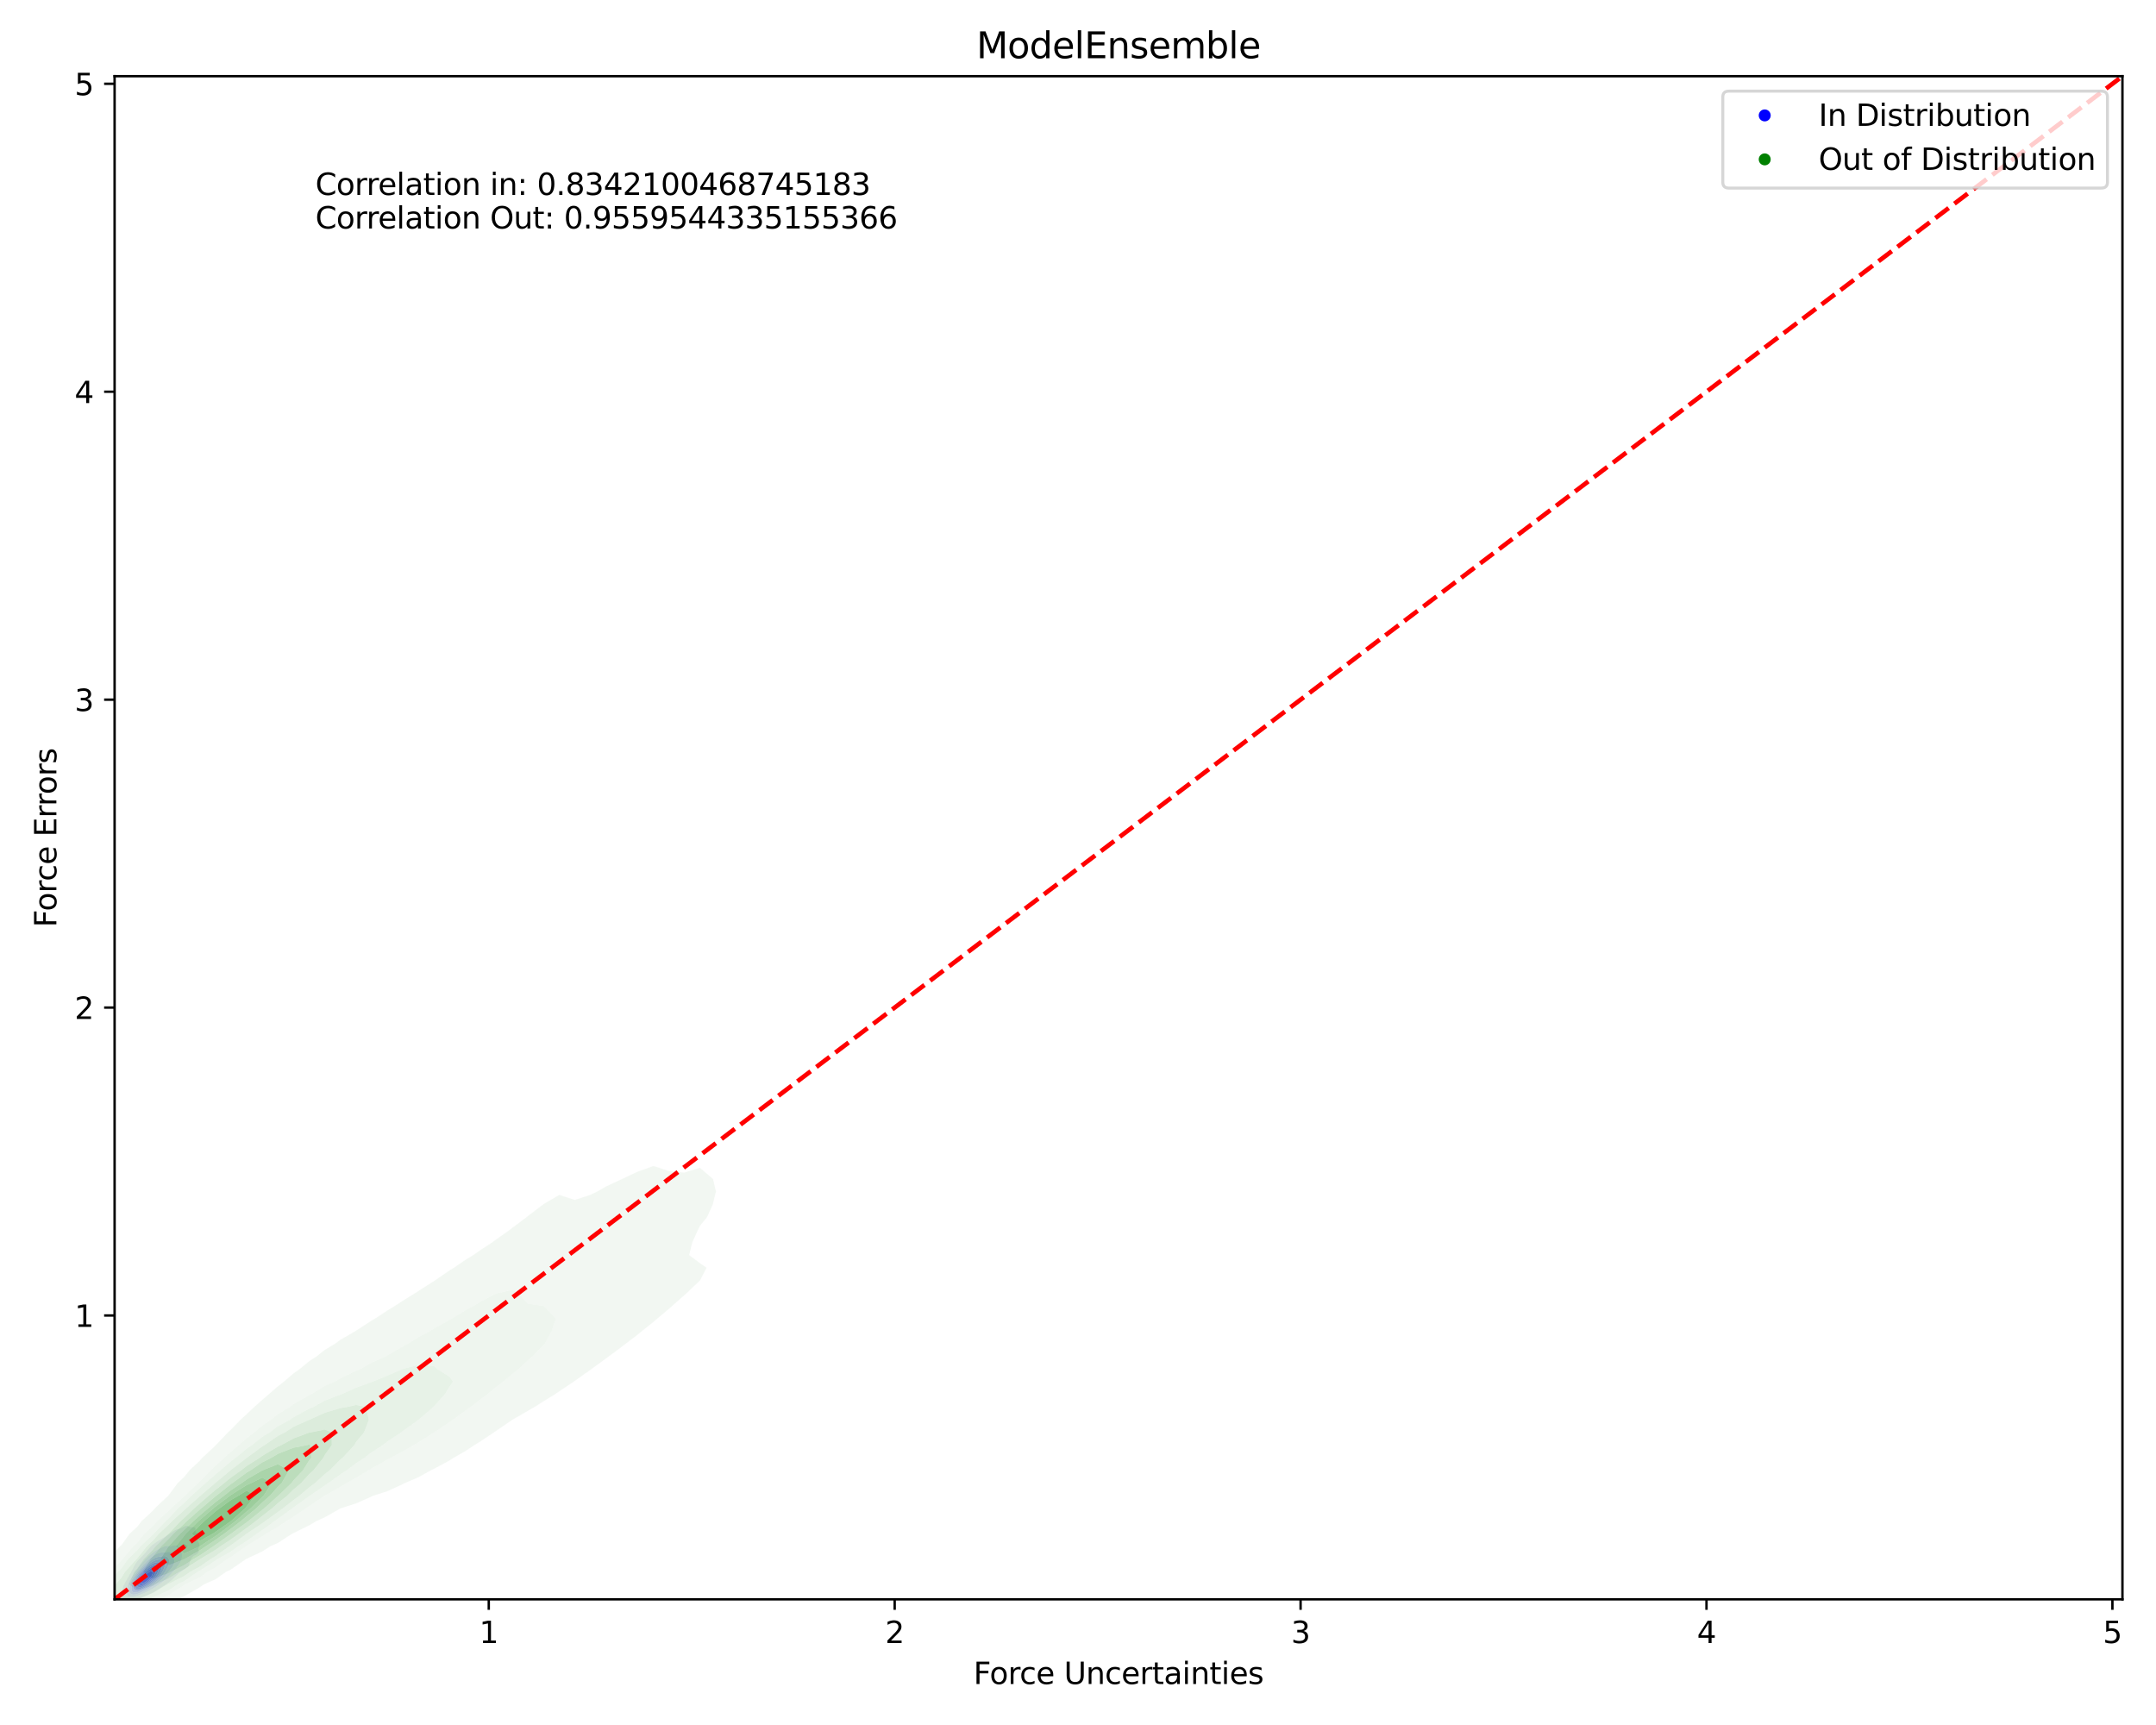 <?xml version="1.0" encoding="utf-8" standalone="no"?>
<!DOCTYPE svg PUBLIC "-//W3C//DTD SVG 1.1//EN"
  "http://www.w3.org/Graphics/SVG/1.1/DTD/svg11.dtd">
<svg xmlns:xlink="http://www.w3.org/1999/xlink" width="720pt" height="576pt" viewBox="0 0 720 576" xmlns="http://www.w3.org/2000/svg" version="1.1">
 <defs>
  <style type="text/css">*{stroke-linejoin: round; stroke-linecap: butt}</style>
 </defs>
 <g id="figure_1">
  <g id="patch_1">
   <path d="M 0 576 
L 720 576 
L 720 0 
L 0 0 
z
" style="fill: #ffffff"/>
  </g>
  <g id="axes_1">
   <g id="patch_2">
    <path d="M 38.27 534.04 
L 708.793 534.04 
L 708.793 25.44 
L 38.27 25.44 
z
" style="fill: #ffffff"/>
   </g>
   <g id="QuadContourSet_1">
    <path d="M 41.537 534.457 
L 42.242 534.689 
L 42.946 534.737 
L 43.65 534.651 
L 44.354 534.461 
L 44.763 534.307 
L 45.059 534.228 
L 45.763 534.016 
L 46.291 533.824 
L 46.467 533.776 
L 47.171 533.561 
L 47.667 533.341 
L 47.876 533.269 
L 48.58 532.959 
L 48.777 532.858 
L 49.284 532.645 
L 49.82 532.375 
L 49.988 532.302 
L 50.693 531.962 
L 50.818 531.892 
L 51.397 531.604 
L 51.721 531.409 
L 52.101 531.189 
L 52.516 530.926 
L 52.805 530.737 
L 53.263 530.443 
L 53.51 530.274 
L 54.002 529.96 
L 54.214 529.817 
L 54.746 529.477 
L 54.918 529.363 
L 55.48 528.994 
L 55.622 528.896 
L 56.178 528.51 
L 56.327 528.398 
L 56.823 528.027 
L 57.031 527.85 
L 57.406 527.544 
L 57.735 527.225 
L 57.921 527.061 
L 58.391 526.578 
L 58.439 526.525 
L 58.901 526.095 
L 59.144 525.846 
L 59.424 525.612 
L 59.848 525.227 
L 59.99 525.129 
L 60.552 524.687 
L 60.625 524.646 
L 61.256 524.204 
L 61.338 524.163 
L 61.961 523.734 
L 62.061 523.68 
L 62.665 523.197 
L 62.665 523.197 
L 63.128 522.714 
L 63.239 522.231 
L 63.314 521.748 
L 63.369 521.535 
L 63.488 521.265 
L 63.711 520.782 
L 63.967 520.299 
L 64.073 520.073 
L 64.373 519.816 
L 64.778 519.439 
L 65.015 519.333 
L 65.482 519.118 
L 65.809 518.85 
L 66.186 518.547 
L 66.307 518.367 
L 66.39 517.884 
L 66.186 517.445 
L 66.172 517.401 
L 66.186 517.313 
L 66.28 516.918 
L 66.491 516.435 
L 66.597 515.952 
L 66.547 515.469 
L 66.301 514.986 
L 66.186 514.775 
L 66.108 514.503 
L 66.112 514.02 
L 66.186 513.703 
L 66.229 513.537 
L 66.348 513.054 
L 66.45 512.57 
L 66.44 512.087 
L 66.186 511.945 
L 65.482 511.796 
L 65.31 511.604 
L 65.235 511.121 
L 65.284 510.638 
L 65.219 510.155 
L 64.778 509.932 
L 64.073 509.989 
L 63.369 509.906 
L 62.946 509.672 
L 62.665 509.51 
L 61.961 509.575 
L 61.726 509.672 
L 61.256 509.872 
L 60.668 510.155 
L 60.552 510.217 
L 59.848 510.515 
L 59.297 510.638 
L 59.144 510.678 
L 58.439 510.951 
L 58.203 511.121 
L 57.735 511.376 
L 57.462 511.604 
L 57.031 511.875 
L 56.772 512.087 
L 56.327 512.373 
L 56.061 512.57 
L 55.622 512.836 
L 55.297 513.054 
L 54.918 513.266 
L 54.487 513.537 
L 54.214 513.685 
L 53.672 514.02 
L 53.51 514.11 
L 52.887 514.503 
L 52.805 514.552 
L 52.149 514.986 
L 52.101 515.018 
L 51.463 515.469 
L 51.397 515.522 
L 50.836 515.952 
L 50.693 516.091 
L 50.288 516.435 
L 49.988 516.789 
L 49.857 516.918 
L 49.434 517.401 
L 49.284 517.606 
L 49.031 517.884 
L 48.666 518.367 
L 48.58 518.472 
L 48.214 518.85 
L 47.876 519.253 
L 47.793 519.333 
L 47.304 519.816 
L 47.171 519.957 
L 46.799 520.299 
L 46.467 520.669 
L 46.347 520.782 
L 45.909 521.265 
L 45.763 521.47 
L 45.517 521.748 
L 45.199 522.231 
L 45.059 522.516 
L 44.925 522.714 
L 44.652 523.197 
L 44.444 523.68 
L 44.354 523.9 
L 44.194 524.163 
L 43.92 524.646 
L 43.702 525.129 
L 43.65 525.243 
L 43.39 525.612 
L 43.112 526.095 
L 42.946 526.477 
L 42.871 526.578 
L 42.532 527.061 
L 42.308 527.544 
L 42.242 527.703 
L 42.002 528.027 
L 41.736 528.51 
L 41.546 528.994 
L 41.537 529.018 
L 41.256 529.477 
L 41.078 529.96 
L 40.971 530.443 
L 40.915 530.926 
L 40.865 531.409 
L 40.833 531.598 
L 40.744 531.892 
L 40.605 532.375 
L 40.546 532.858 
L 40.629 533.341 
L 40.833 533.709 
L 40.888 533.824 
L 41.31 534.307 
z
M 42.688 532.858 
L 42.376 532.375 
L 42.276 531.892 
L 42.288 531.409 
L 42.357 530.926 
L 42.442 530.443 
L 42.529 529.96 
L 42.625 529.477 
L 42.755 528.994 
L 42.946 528.526 
L 42.95 528.51 
L 43.141 528.027 
L 43.384 527.544 
L 43.65 527.15 
L 43.694 527.061 
L 43.951 526.578 
L 44.306 526.095 
L 44.354 526.033 
L 44.598 525.612 
L 44.966 525.129 
L 45.059 525.013 
L 45.29 524.646 
L 45.667 524.163 
L 45.763 524.04 
L 46.002 523.68 
L 46.386 523.197 
L 46.467 523.094 
L 46.736 522.714 
L 47.15 522.231 
L 47.171 522.207 
L 47.535 521.748 
L 47.876 521.388 
L 47.98 521.265 
L 48.43 520.782 
L 48.58 520.636 
L 48.893 520.299 
L 49.284 519.931 
L 49.401 519.816 
L 49.935 519.333 
L 49.988 519.286 
L 50.5 518.85 
L 50.693 518.693 
L 51.138 518.367 
L 51.397 518.176 
L 51.86 517.884 
L 52.101 517.723 
L 52.679 517.401 
L 52.805 517.325 
L 53.51 516.958 
L 53.602 516.918 
L 54.214 516.615 
L 54.712 516.435 
L 54.918 516.346 
L 55.622 516.197 
L 56.327 516.224 
L 57.031 516.251 
L 57.735 516.11 
L 58.439 515.965 
L 59.144 516.052 
L 59.594 516.435 
L 59.848 516.694 
L 60.114 516.918 
L 60.488 517.401 
L 60.552 517.884 
L 60.552 517.884 
L 60.612 518.367 
L 60.787 518.85 
L 60.867 519.333 
L 60.81 519.816 
L 60.696 520.299 
L 60.574 520.782 
L 60.552 520.837 
L 60.396 521.265 
L 60.158 521.748 
L 59.851 522.231 
L 59.848 522.236 
L 59.538 522.714 
L 59.149 523.197 
L 59.144 523.203 
L 58.787 523.68 
L 58.439 524.068 
L 58.364 524.163 
L 57.947 524.646 
L 57.735 524.869 
L 57.515 525.129 
L 57.069 525.612 
L 57.031 525.65 
L 56.637 526.095 
L 56.327 526.405 
L 56.169 526.578 
L 55.659 527.061 
L 55.622 527.092 
L 55.128 527.544 
L 54.918 527.71 
L 54.539 528.027 
L 54.214 528.271 
L 53.907 528.51 
L 53.51 528.801 
L 53.249 528.994 
L 52.805 529.312 
L 52.568 529.477 
L 52.101 529.796 
L 51.845 529.96 
L 51.397 530.241 
L 51.051 530.443 
L 50.693 530.649 
L 50.177 530.926 
L 49.988 531.027 
L 49.284 531.389 
L 49.245 531.409 
L 48.58 531.759 
L 48.28 531.892 
L 47.876 532.089 
L 47.171 532.362 
L 47.137 532.375 
L 46.467 532.653 
L 45.842 532.858 
L 45.763 532.889 
L 45.059 533.132 
L 44.354 533.273 
L 43.65 533.278 
L 42.946 533.058 
z
" clip-path="url(#p3f56767df9)" style="fill: #e8e8f3"/>
    <path d="M 42.946 533.058 
L 43.65 533.278 
L 44.354 533.273 
L 45.059 533.132 
L 45.763 532.889 
L 45.842 532.858 
L 46.467 532.653 
L 47.137 532.375 
L 47.171 532.362 
L 47.876 532.089 
L 48.28 531.892 
L 48.58 531.759 
L 49.245 531.409 
L 49.284 531.389 
L 49.988 531.027 
L 50.177 530.926 
L 50.693 530.649 
L 51.051 530.443 
L 51.397 530.241 
L 51.845 529.96 
L 52.101 529.796 
L 52.568 529.477 
L 52.805 529.312 
L 53.249 528.994 
L 53.51 528.801 
L 53.907 528.51 
L 54.214 528.271 
L 54.539 528.027 
L 54.918 527.71 
L 55.128 527.544 
L 55.622 527.092 
L 55.659 527.061 
L 56.169 526.578 
L 56.327 526.405 
L 56.637 526.095 
L 57.031 525.65 
L 57.069 525.612 
L 57.515 525.129 
L 57.735 524.869 
L 57.947 524.646 
L 58.364 524.163 
L 58.439 524.068 
L 58.787 523.68 
L 59.144 523.203 
L 59.149 523.197 
L 59.538 522.714 
L 59.848 522.236 
L 59.851 522.231 
L 60.158 521.748 
L 60.396 521.265 
L 60.552 520.837 
L 60.574 520.782 
L 60.696 520.299 
L 60.81 519.816 
L 60.867 519.333 
L 60.787 518.85 
L 60.612 518.367 
L 60.552 517.884 
L 60.552 517.884 
L 60.488 517.401 
L 60.114 516.918 
L 59.848 516.694 
L 59.594 516.435 
L 59.144 516.052 
L 58.439 515.965 
L 57.735 516.11 
L 57.031 516.251 
L 56.327 516.224 
L 55.622 516.197 
L 54.918 516.346 
L 54.712 516.435 
L 54.214 516.615 
L 53.602 516.918 
L 53.51 516.958 
L 52.805 517.325 
L 52.679 517.401 
L 52.101 517.723 
L 51.86 517.884 
L 51.397 518.176 
L 51.138 518.367 
L 50.693 518.693 
L 50.5 518.85 
L 49.988 519.286 
L 49.935 519.333 
L 49.401 519.816 
L 49.284 519.931 
L 48.893 520.299 
L 48.58 520.636 
L 48.43 520.782 
L 47.98 521.265 
L 47.876 521.388 
L 47.535 521.748 
L 47.171 522.207 
L 47.15 522.231 
L 46.736 522.714 
L 46.467 523.094 
L 46.386 523.197 
L 46.002 523.68 
L 45.763 524.04 
L 45.667 524.163 
L 45.29 524.646 
L 45.059 525.013 
L 44.966 525.129 
L 44.598 525.612 
L 44.354 526.033 
L 44.306 526.095 
L 43.951 526.578 
L 43.694 527.061 
L 43.65 527.15 
L 43.384 527.544 
L 43.141 528.027 
L 42.95 528.51 
L 42.946 528.526 
L 42.755 528.994 
L 42.625 529.477 
L 42.529 529.96 
L 42.442 530.443 
L 42.357 530.926 
L 42.288 531.409 
L 42.276 531.892 
L 42.376 532.375 
L 42.688 532.858 
z
M 44.099 532.375 
L 43.65 532.172 
L 43.39 531.892 
L 43.201 531.409 
L 43.174 530.926 
L 43.231 530.443 
L 43.328 529.96 
L 43.448 529.477 
L 43.584 528.994 
L 43.65 528.783 
L 43.713 528.51 
L 43.866 528.027 
L 44.07 527.544 
L 44.34 527.061 
L 44.354 527.041 
L 44.602 526.578 
L 44.924 526.095 
L 45.059 525.926 
L 45.265 525.612 
L 45.641 525.129 
L 45.763 524.988 
L 46.022 524.646 
L 46.464 524.163 
L 46.467 524.159 
L 46.859 523.68 
L 47.171 523.354 
L 47.314 523.197 
L 47.773 522.714 
L 47.876 522.608 
L 48.22 522.231 
L 48.58 521.873 
L 48.701 521.748 
L 49.175 521.265 
L 49.284 521.157 
L 49.656 520.782 
L 49.988 520.468 
L 50.183 520.299 
L 50.693 519.864 
L 50.762 519.816 
L 51.397 519.356 
L 51.442 519.333 
L 52.101 518.95 
L 52.357 518.85 
L 52.805 518.647 
L 53.51 518.45 
L 54.214 518.384 
L 54.918 518.367 
L 54.918 518.367 
L 55.622 518.264 
L 56.327 518.164 
L 57.031 518.258 
L 57.191 518.367 
L 57.676 518.85 
L 57.735 518.915 
L 58.024 519.333 
L 58.096 519.816 
L 58.1 520.299 
L 58.153 520.782 
L 58.224 521.265 
L 58.197 521.748 
L 58.073 522.231 
L 57.857 522.714 
L 57.735 522.9 
L 57.553 523.197 
L 57.196 523.68 
L 57.031 523.876 
L 56.808 524.163 
L 56.416 524.646 
L 56.327 524.75 
L 56.041 525.129 
L 55.646 525.612 
L 55.622 525.639 
L 55.269 526.095 
L 54.918 526.476 
L 54.832 526.578 
L 54.359 527.061 
L 54.214 527.189 
L 53.833 527.544 
L 53.51 527.806 
L 53.251 528.027 
L 52.805 528.364 
L 52.624 528.51 
L 52.101 528.886 
L 51.959 528.994 
L 51.397 529.38 
L 51.259 529.477 
L 50.693 529.847 
L 50.518 529.96 
L 49.988 530.288 
L 49.726 530.443 
L 49.284 530.702 
L 48.861 530.926 
L 48.58 531.079 
L 47.876 531.407 
L 47.873 531.409 
L 47.171 531.734 
L 46.764 531.892 
L 46.467 532.018 
L 45.763 532.266 
L 45.271 532.375 
L 45.059 532.435 
L 44.354 532.45 
z
" clip-path="url(#p3f56767df9)" style="fill: #d3d3f4"/>
    <path d="M 44.354 532.45 
L 45.059 532.435 
L 45.271 532.375 
L 45.763 532.266 
L 46.467 532.018 
L 46.764 531.892 
L 47.171 531.734 
L 47.873 531.409 
L 47.876 531.407 
L 48.58 531.079 
L 48.861 530.926 
L 49.284 530.702 
L 49.726 530.443 
L 49.988 530.288 
L 50.518 529.96 
L 50.693 529.847 
L 51.259 529.477 
L 51.397 529.38 
L 51.959 528.994 
L 52.101 528.886 
L 52.624 528.51 
L 52.805 528.364 
L 53.251 528.027 
L 53.51 527.806 
L 53.833 527.544 
L 54.214 527.189 
L 54.359 527.061 
L 54.832 526.578 
L 54.918 526.476 
L 55.269 526.095 
L 55.622 525.639 
L 55.646 525.612 
L 56.041 525.129 
L 56.327 524.75 
L 56.416 524.646 
L 56.808 524.163 
L 57.031 523.876 
L 57.196 523.68 
L 57.553 523.197 
L 57.735 522.9 
L 57.857 522.714 
L 58.073 522.231 
L 58.197 521.748 
L 58.224 521.265 
L 58.153 520.782 
L 58.1 520.299 
L 58.096 519.816 
L 58.024 519.333 
L 57.735 518.915 
L 57.676 518.85 
L 57.191 518.367 
L 57.031 518.258 
L 56.327 518.164 
L 55.622 518.264 
L 54.918 518.367 
L 54.918 518.367 
L 54.214 518.384 
L 53.51 518.45 
L 52.805 518.647 
L 52.357 518.85 
L 52.101 518.95 
L 51.442 519.333 
L 51.397 519.356 
L 50.762 519.816 
L 50.693 519.864 
L 50.183 520.299 
L 49.988 520.468 
L 49.656 520.782 
L 49.284 521.157 
L 49.175 521.265 
L 48.701 521.748 
L 48.58 521.873 
L 48.22 522.231 
L 47.876 522.608 
L 47.773 522.714 
L 47.314 523.197 
L 47.171 523.354 
L 46.859 523.68 
L 46.467 524.159 
L 46.464 524.163 
L 46.022 524.646 
L 45.763 524.988 
L 45.641 525.129 
L 45.265 525.612 
L 45.059 525.926 
L 44.924 526.095 
L 44.602 526.578 
L 44.354 527.041 
L 44.34 527.061 
L 44.07 527.544 
L 43.866 528.027 
L 43.713 528.51 
L 43.65 528.783 
L 43.584 528.994 
L 43.448 529.477 
L 43.328 529.96 
L 43.231 530.443 
L 43.174 530.926 
L 43.201 531.409 
L 43.39 531.892 
L 43.65 532.172 
L 44.099 532.375 
z
M 44.171 531.409 
L 43.929 530.926 
L 43.888 530.443 
L 43.945 529.96 
L 44.05 529.477 
L 44.184 528.994 
L 44.339 528.51 
L 44.354 528.467 
L 44.479 528.027 
L 44.652 527.544 
L 44.873 527.061 
L 45.059 526.745 
L 45.145 526.578 
L 45.442 526.095 
L 45.763 525.671 
L 45.804 525.612 
L 46.175 525.129 
L 46.467 524.802 
L 46.603 524.646 
L 47.044 524.163 
L 47.171 524.033 
L 47.51 523.68 
L 47.876 523.323 
L 48.008 523.197 
L 48.51 522.714 
L 48.58 522.647 
L 49.019 522.231 
L 49.284 521.984 
L 49.557 521.748 
L 49.988 521.365 
L 50.124 521.265 
L 50.693 520.814 
L 50.749 520.782 
L 51.397 520.365 
L 51.559 520.299 
L 52.101 520.046 
L 52.805 519.858 
L 53.057 519.816 
L 53.51 519.73 
L 54.214 519.632 
L 54.918 519.578 
L 55.622 519.729 
L 55.743 519.816 
L 56.182 520.299 
L 56.327 520.527 
L 56.441 520.782 
L 56.495 521.265 
L 56.457 521.748 
L 56.364 522.231 
L 56.327 522.354 
L 56.243 522.714 
L 56.061 523.197 
L 55.811 523.68 
L 55.622 523.981 
L 55.535 524.163 
L 55.257 524.646 
L 54.923 525.129 
L 54.918 525.135 
L 54.611 525.612 
L 54.214 526.095 
L 54.214 526.095 
L 53.828 526.578 
L 53.51 526.893 
L 53.36 527.061 
L 52.834 527.544 
L 52.805 527.568 
L 52.297 528.027 
L 52.101 528.179 
L 51.7 528.51 
L 51.397 528.735 
L 51.053 528.994 
L 50.693 529.245 
L 50.354 529.477 
L 49.988 529.715 
L 49.594 529.96 
L 49.284 530.148 
L 48.754 530.443 
L 48.58 530.54 
L 47.876 530.895 
L 47.811 530.926 
L 47.171 531.234 
L 46.73 531.409 
L 46.467 531.522 
L 45.763 531.737 
L 45.059 531.804 
L 44.354 531.577 
z
" clip-path="url(#p3f56767df9)" style="fill: #bbbbf5"/>
    <path d="M 44.354 531.577 
L 45.059 531.804 
L 45.763 531.737 
L 46.467 531.522 
L 46.73 531.409 
L 47.171 531.234 
L 47.811 530.926 
L 47.876 530.895 
L 48.58 530.54 
L 48.754 530.443 
L 49.284 530.148 
L 49.594 529.96 
L 49.988 529.715 
L 50.354 529.477 
L 50.693 529.245 
L 51.053 528.994 
L 51.397 528.735 
L 51.7 528.51 
L 52.101 528.179 
L 52.297 528.027 
L 52.805 527.568 
L 52.834 527.544 
L 53.36 527.061 
L 53.51 526.893 
L 53.828 526.578 
L 54.214 526.095 
L 54.214 526.095 
L 54.611 525.612 
L 54.918 525.135 
L 54.923 525.129 
L 55.257 524.646 
L 55.535 524.163 
L 55.622 523.981 
L 55.811 523.68 
L 56.061 523.197 
L 56.243 522.714 
L 56.327 522.354 
L 56.364 522.231 
L 56.457 521.748 
L 56.495 521.265 
L 56.441 520.782 
L 56.327 520.527 
L 56.182 520.299 
L 55.743 519.816 
L 55.622 519.729 
L 54.918 519.578 
L 54.214 519.632 
L 53.51 519.73 
L 53.057 519.816 
L 52.805 519.858 
L 52.101 520.046 
L 51.559 520.299 
L 51.397 520.365 
L 50.749 520.782 
L 50.693 520.814 
L 50.124 521.265 
L 49.988 521.365 
L 49.557 521.748 
L 49.284 521.984 
L 49.019 522.231 
L 48.58 522.647 
L 48.51 522.714 
L 48.008 523.197 
L 47.876 523.323 
L 47.51 523.68 
L 47.171 524.033 
L 47.044 524.163 
L 46.603 524.646 
L 46.467 524.802 
L 46.175 525.129 
L 45.804 525.612 
L 45.763 525.671 
L 45.442 526.095 
L 45.145 526.578 
L 45.059 526.745 
L 44.873 527.061 
L 44.652 527.544 
L 44.479 528.027 
L 44.354 528.467 
L 44.339 528.51 
L 44.184 528.994 
L 44.05 529.477 
L 43.945 529.96 
L 43.888 530.443 
L 43.929 530.926 
L 44.171 531.409 
z
M 44.868 530.926 
L 44.58 530.443 
L 44.538 529.96 
L 44.604 529.477 
L 44.72 528.994 
L 44.865 528.51 
L 45.035 528.027 
L 45.059 527.967 
L 45.204 527.544 
L 45.406 527.061 
L 45.656 526.578 
L 45.763 526.41 
L 45.956 526.095 
L 46.302 525.612 
L 46.467 525.412 
L 46.704 525.129 
L 47.141 524.646 
L 47.171 524.615 
L 47.618 524.163 
L 47.876 523.91 
L 48.126 523.68 
L 48.58 523.259 
L 48.654 523.197 
L 49.203 522.714 
L 49.284 522.641 
L 49.798 522.231 
L 49.988 522.07 
L 50.464 521.748 
L 50.693 521.58 
L 51.29 521.265 
L 51.397 521.203 
L 52.101 520.942 
L 52.805 520.785 
L 52.841 520.782 
L 53.51 520.709 
L 54.214 520.782 
L 54.214 520.782 
L 54.83 521.265 
L 54.918 521.383 
L 55.117 521.748 
L 55.182 522.231 
L 55.108 522.714 
L 54.946 523.197 
L 54.918 523.261 
L 54.766 523.68 
L 54.567 524.163 
L 54.337 524.646 
L 54.214 524.858 
L 54.081 525.129 
L 53.793 525.612 
L 53.51 525.982 
L 53.432 526.095 
L 53.045 526.578 
L 52.805 526.823 
L 52.588 527.061 
L 52.101 527.521 
L 52.076 527.544 
L 51.532 528.027 
L 51.397 528.135 
L 50.928 528.51 
L 50.693 528.685 
L 50.267 528.994 
L 49.988 529.184 
L 49.545 529.477 
L 49.284 529.641 
L 48.751 529.96 
L 48.58 530.058 
L 47.876 530.436 
L 47.863 530.443 
L 47.171 530.784 
L 46.791 530.926 
L 46.467 531.058 
L 45.763 531.198 
L 45.059 531.069 
z
" clip-path="url(#p3f56767df9)" style="fill: #a1a1f7"/>
    <path d="M 45.059 531.069 
L 45.763 531.198 
L 46.467 531.058 
L 46.791 530.926 
L 47.171 530.784 
L 47.863 530.443 
L 47.876 530.436 
L 48.58 530.058 
L 48.751 529.96 
L 49.284 529.641 
L 49.545 529.477 
L 49.988 529.184 
L 50.267 528.994 
L 50.693 528.685 
L 50.928 528.51 
L 51.397 528.135 
L 51.532 528.027 
L 52.076 527.544 
L 52.101 527.521 
L 52.588 527.061 
L 52.805 526.823 
L 53.045 526.578 
L 53.432 526.095 
L 53.51 525.982 
L 53.793 525.612 
L 54.081 525.129 
L 54.214 524.858 
L 54.337 524.646 
L 54.567 524.163 
L 54.766 523.68 
L 54.918 523.261 
L 54.946 523.197 
L 55.108 522.714 
L 55.182 522.231 
L 55.117 521.748 
L 54.918 521.383 
L 54.83 521.265 
L 54.214 520.782 
L 54.214 520.782 
L 53.51 520.709 
L 52.841 520.782 
L 52.805 520.785 
L 52.101 520.942 
L 51.397 521.203 
L 51.29 521.265 
L 50.693 521.58 
L 50.464 521.748 
L 49.988 522.07 
L 49.798 522.231 
L 49.284 522.641 
L 49.203 522.714 
L 48.654 523.197 
L 48.58 523.259 
L 48.126 523.68 
L 47.876 523.91 
L 47.618 524.163 
L 47.171 524.615 
L 47.141 524.646 
L 46.704 525.129 
L 46.467 525.412 
L 46.302 525.612 
L 45.956 526.095 
L 45.763 526.41 
L 45.656 526.578 
L 45.406 527.061 
L 45.204 527.544 
L 45.059 527.967 
L 45.035 528.027 
L 44.865 528.51 
L 44.72 528.994 
L 44.604 529.477 
L 44.538 529.96 
L 44.58 530.443 
L 44.868 530.926 
z
M 45.444 530.443 
L 45.126 529.96 
L 45.109 529.477 
L 45.202 528.994 
L 45.338 528.51 
L 45.5 528.027 
L 45.689 527.544 
L 45.763 527.375 
L 45.898 527.061 
L 46.143 526.578 
L 46.437 526.095 
L 46.467 526.053 
L 46.796 525.612 
L 47.171 525.161 
L 47.2 525.129 
L 47.669 524.646 
L 47.876 524.44 
L 48.18 524.163 
L 48.58 523.797 
L 48.723 523.68 
L 49.284 523.208 
L 49.299 523.197 
L 49.943 522.714 
L 49.988 522.678 
L 50.693 522.235 
L 50.702 522.231 
L 51.397 521.902 
L 51.929 521.748 
L 52.101 521.693 
L 52.805 521.622 
L 53.421 521.748 
L 53.51 521.777 
L 53.972 522.231 
L 54.147 522.714 
L 54.112 523.197 
L 53.982 523.68 
L 53.814 524.163 
L 53.62 524.646 
L 53.51 524.878 
L 53.399 525.129 
L 53.134 525.612 
L 52.805 526.095 
L 52.805 526.095 
L 52.416 526.578 
L 52.101 526.912 
L 51.961 527.061 
L 51.448 527.544 
L 51.397 527.589 
L 50.884 528.027 
L 50.693 528.178 
L 50.268 528.51 
L 49.988 528.712 
L 49.596 528.994 
L 49.284 529.201 
L 48.861 529.477 
L 48.58 529.649 
L 48.038 529.96 
L 47.876 530.05 
L 47.171 530.387 
L 46.986 530.443 
L 46.467 530.617 
L 45.763 530.621 
z
" clip-path="url(#p3f56767df9)" style="fill: #8686f8"/>
    <path d="M 45.763 530.621 
L 46.467 530.617 
L 46.986 530.443 
L 47.171 530.387 
L 47.876 530.05 
L 48.038 529.96 
L 48.58 529.649 
L 48.861 529.477 
L 49.284 529.201 
L 49.596 528.994 
L 49.988 528.712 
L 50.268 528.51 
L 50.693 528.178 
L 50.884 528.027 
L 51.397 527.589 
L 51.448 527.544 
L 51.961 527.061 
L 52.101 526.912 
L 52.416 526.578 
L 52.805 526.095 
L 52.805 526.095 
L 53.134 525.612 
L 53.399 525.129 
L 53.51 524.878 
L 53.62 524.646 
L 53.814 524.163 
L 53.982 523.68 
L 54.112 523.197 
L 54.147 522.714 
L 53.972 522.231 
L 53.51 521.777 
L 53.421 521.748 
L 52.805 521.622 
L 52.101 521.693 
L 51.929 521.748 
L 51.397 521.902 
L 50.702 522.231 
L 50.693 522.235 
L 49.988 522.678 
L 49.943 522.714 
L 49.299 523.197 
L 49.284 523.208 
L 48.723 523.68 
L 48.58 523.797 
L 48.18 524.163 
L 47.876 524.44 
L 47.669 524.646 
L 47.2 525.129 
L 47.171 525.161 
L 46.796 525.612 
L 46.467 526.053 
L 46.437 526.095 
L 46.143 526.578 
L 45.898 527.061 
L 45.763 527.375 
L 45.689 527.544 
L 45.5 528.027 
L 45.338 528.51 
L 45.202 528.994 
L 45.109 529.477 
L 45.126 529.96 
L 45.444 530.443 
z
M 46.25 529.96 
L 45.763 529.477 
L 45.763 529.477 
L 45.758 528.994 
L 45.763 528.972 
L 45.877 528.51 
L 46.04 528.027 
L 46.233 527.544 
L 46.458 527.061 
L 46.467 527.045 
L 46.724 526.578 
L 47.034 526.095 
L 47.171 525.909 
L 47.408 525.612 
L 47.839 525.129 
L 47.876 525.091 
L 48.345 524.646 
L 48.58 524.431 
L 48.906 524.163 
L 49.284 523.852 
L 49.532 523.68 
L 49.988 523.353 
L 50.276 523.197 
L 50.693 522.955 
L 51.336 522.714 
L 51.397 522.689 
L 52.101 522.61 
L 52.488 522.714 
L 52.805 522.883 
L 53.008 523.197 
L 53.063 523.68 
L 52.978 524.163 
L 52.823 524.646 
L 52.805 524.688 
L 52.628 525.129 
L 52.389 525.612 
L 52.101 526.074 
L 52.088 526.095 
L 51.712 526.578 
L 51.397 526.914 
L 51.265 527.061 
L 50.75 527.544 
L 50.693 527.592 
L 50.189 528.027 
L 49.988 528.182 
L 49.572 528.51 
L 49.284 528.716 
L 48.888 528.994 
L 48.58 529.195 
L 48.1 529.477 
L 47.876 529.607 
L 47.171 529.918 
L 46.893 529.96 
L 46.467 530.033 
z
" clip-path="url(#p3f56767df9)" style="fill: #6969fa"/>
    <path d="M 46.467 530.033 
L 46.893 529.96 
L 47.171 529.918 
L 47.876 529.607 
L 48.1 529.477 
L 48.58 529.195 
L 48.888 528.994 
L 49.284 528.716 
L 49.572 528.51 
L 49.988 528.182 
L 50.189 528.027 
L 50.693 527.592 
L 50.75 527.544 
L 51.265 527.061 
L 51.397 526.914 
L 51.712 526.578 
L 52.088 526.095 
L 52.101 526.074 
L 52.389 525.612 
L 52.628 525.129 
L 52.805 524.688 
L 52.823 524.646 
L 52.978 524.163 
L 53.063 523.68 
L 53.008 523.197 
L 52.805 522.883 
L 52.488 522.714 
L 52.101 522.61 
L 51.397 522.689 
L 51.336 522.714 
L 50.693 522.955 
L 50.276 523.197 
L 49.988 523.353 
L 49.532 523.68 
L 49.284 523.852 
L 48.906 524.163 
L 48.58 524.431 
L 48.345 524.646 
L 47.876 525.091 
L 47.839 525.129 
L 47.408 525.612 
L 47.171 525.909 
L 47.034 526.095 
L 46.724 526.578 
L 46.467 527.045 
L 46.458 527.061 
L 46.233 527.544 
L 46.04 528.027 
L 45.877 528.51 
L 45.763 528.972 
L 45.758 528.994 
L 45.763 529.477 
L 45.763 529.477 
L 46.25 529.96 
z
M 46.378 528.994 
L 46.385 528.51 
L 46.467 528.218 
L 46.527 528.027 
L 46.736 527.544 
L 46.975 527.061 
L 47.171 526.716 
L 47.261 526.578 
L 47.605 526.095 
L 47.876 525.755 
L 48.007 525.612 
L 48.476 525.129 
L 48.58 525.03 
L 49.039 524.646 
L 49.284 524.443 
L 49.705 524.163 
L 49.988 523.967 
L 50.586 523.68 
L 50.693 523.625 
L 51.397 523.5 
L 51.898 523.68 
L 52.101 523.949 
L 52.155 524.163 
L 52.101 524.646 
L 52.101 524.646 
L 51.935 525.129 
L 51.725 525.612 
L 51.446 526.095 
L 51.397 526.16 
L 51.095 526.578 
L 50.693 527.03 
L 50.665 527.061 
L 50.176 527.544 
L 49.988 527.704 
L 49.614 528.027 
L 49.284 528.286 
L 48.974 528.51 
L 48.58 528.786 
L 48.209 528.994 
L 47.876 529.186 
L 47.171 529.43 
L 46.467 529.186 
z
" clip-path="url(#p3f56767df9)" style="fill: #4a4afb"/>
    <path d="M 46.467 529.186 
L 47.171 529.43 
L 47.876 529.186 
L 48.209 528.994 
L 48.58 528.786 
L 48.974 528.51 
L 49.284 528.286 
L 49.614 528.027 
L 49.988 527.704 
L 50.176 527.544 
L 50.665 527.061 
L 50.693 527.03 
L 51.095 526.578 
L 51.397 526.16 
L 51.446 526.095 
L 51.725 525.612 
L 51.935 525.129 
L 52.101 524.646 
L 52.101 524.646 
L 52.155 524.163 
L 52.101 523.949 
L 51.898 523.68 
L 51.397 523.5 
L 50.693 523.625 
L 50.586 523.68 
L 49.988 523.967 
L 49.705 524.163 
L 49.284 524.443 
L 49.039 524.646 
L 48.58 525.03 
L 48.476 525.129 
L 48.007 525.612 
L 47.876 525.755 
L 47.605 526.095 
L 47.261 526.578 
L 47.171 526.716 
L 46.975 527.061 
L 46.736 527.544 
L 46.527 528.027 
L 46.467 528.218 
L 46.385 528.51 
L 46.378 528.994 
z
M 47.171 528.51 
L 47.171 528.51 
L 47.155 528.027 
L 47.171 527.979 
L 47.361 527.544 
L 47.617 527.061 
L 47.876 526.637 
L 47.923 526.578 
L 48.335 526.095 
L 48.58 525.814 
L 48.819 525.612 
L 49.284 525.2 
L 49.415 525.129 
L 49.988 524.787 
L 50.62 524.646 
L 50.693 524.628 
L 50.728 524.646 
L 51.006 525.129 
L 50.933 525.612 
L 50.737 526.095 
L 50.693 526.162 
L 50.4 526.578 
L 50.024 527.061 
L 49.988 527.097 
L 49.519 527.544 
L 49.284 527.752 
L 48.909 528.027 
L 48.58 528.269 
L 48.083 528.51 
L 47.876 528.618 
z
" clip-path="url(#p3f56767df9)" style="fill: #2d2dfd"/>
    <path d="M 47.876 528.618 
L 48.083 528.51 
L 48.58 528.269 
L 48.909 528.027 
L 49.284 527.752 
L 49.519 527.544 
L 49.988 527.097 
L 50.024 527.061 
L 50.4 526.578 
L 50.693 526.162 
L 50.737 526.095 
L 50.933 525.612 
L 51.006 525.129 
L 50.728 524.646 
L 50.693 524.628 
L 50.62 524.646 
L 49.988 524.787 
L 49.415 525.129 
L 49.284 525.2 
L 48.819 525.612 
L 48.58 525.814 
L 48.335 526.095 
L 47.923 526.578 
L 47.876 526.637 
L 47.617 527.061 
L 47.361 527.544 
L 47.171 527.979 
L 47.155 528.027 
L 47.171 528.51 
L 47.171 528.51 
z
" clip-path="url(#p3f56767df9)" style="fill: #0f0ffe"/>
   </g>
   <g id="QuadContourSet_2">
    <path d="M 19.749 551.715 
L 24.967 551.08 
L 26.669 550.199 
L 30.186 549.444 
L 35.405 547.333 
L 37.475 545.969 
L 40.624 545.014 
L 45.563 541.74 
L 45.842 541.644 
L 51.061 539.58 
L 53.949 537.51 
L 56.28 536.59 
L 60.895 533.281 
L 61.499 533.017 
L 66.717 530.016 
L 68.077 529.052 
L 71.936 527.359 
L 75.544 524.822 
L 77.155 524.063 
L 82.135 520.593 
L 82.374 520.472 
L 87.592 518.037 
L 90.189 516.363 
L 92.811 515.197 
L 97.557 512.134 
L 98.03 511.908 
L 103.249 509.338 
L 105.632 507.904 
L 108.467 506.639 
L 113.686 503.675 
L 113.686 503.675 
L 118.905 502.006 
L 124.124 499.67 
L 124.63 499.445 
L 129.342 497.943 
L 134.561 495.549 
L 135.169 495.216 
L 139.78 493.235 
L 143.829 490.986 
L 144.999 490.429 
L 150.217 487.605 
L 151.499 486.757 
L 155.436 484.525 
L 158.445 482.527 
L 160.655 481.16 
L 164.921 478.298 
L 165.874 477.655 
L 171.092 474.096 
L 171.144 474.069 
L 176.311 471.075 
L 178.477 469.839 
L 181.53 467.91 
L 185.252 465.61 
L 186.749 464.594 
L 191.546 461.38 
L 191.967 461.082 
L 197.186 457.382 
L 197.508 457.151 
L 202.405 453.587 
L 203.297 452.921 
L 207.624 449.727 
L 208.941 448.692 
L 212.842 445.73 
L 214.365 444.462 
L 218.061 441.53 
L 219.557 440.233 
L 223.28 437.121 
L 224.553 436.003 
L 228.499 432.505 
L 229.34 431.774 
L 233.717 427.597 
L 233.778 427.545 
L 235.959 423.315 
L 233.717 421.765 
L 230.129 419.086 
L 231.192 414.856 
L 233.111 410.627 
L 233.717 409.37 
L 236.116 406.397 
L 238.041 402.168 
L 238.936 398.437 
L 239.149 397.938 
L 238.936 397.223 
L 238.124 393.709 
L 233.717 389.932 
L 228.499 391.557 
L 223.28 391.026 
L 218.717 389.479 
L 218.061 389.39 
L 217.858 389.479 
L 212.842 391.277 
L 207.686 393.709 
L 207.624 393.733 
L 202.405 396.176 
L 199.364 397.938 
L 197.186 398.963 
L 191.967 400.664 
L 186.749 399.007 
L 181.53 402.053 
L 181.416 402.168 
L 176.311 406.035 
L 175.909 406.397 
L 171.092 409.986 
L 170.305 410.627 
L 165.874 413.736 
L 164.371 414.856 
L 160.655 417.267 
L 158.064 419.086 
L 155.436 420.691 
L 151.606 423.315 
L 150.217 424.148 
L 145.271 427.545 
L 144.999 427.711 
L 139.78 431.048 
L 138.672 431.774 
L 134.561 434.315 
L 131.987 436.003 
L 129.342 437.604 
L 125.351 440.233 
L 124.124 440.945 
L 118.905 444.339 
L 118.725 444.462 
L 113.686 447.362 
L 111.901 448.692 
L 108.467 450.755 
L 105.736 452.921 
L 103.249 454.53 
L 100.079 457.151 
L 98.03 458.601 
L 94.766 461.38 
L 92.811 462.904 
L 89.706 465.61 
L 87.592 467.426 
L 84.881 469.839 
L 82.374 472.208 
L 80.322 474.069 
L 77.155 477.346 
L 76.123 478.298 
L 72.115 482.527 
L 71.936 482.714 
L 67.587 486.757 
L 66.717 487.749 
L 63.27 490.986 
L 61.499 493.189 
L 59.354 495.216 
L 56.28 499.344 
L 56.173 499.445 
L 51.684 503.675 
L 51.061 504.446 
L 47.298 507.904 
L 45.842 509.811 
L 43.291 512.134 
L 40.624 515.841 
L 40.045 516.363 
L 35.862 520.593 
L 35.405 521.273 
L 31.564 524.822 
L 30.186 527.085 
L 28.079 529.052 
L 25.256 533.281 
L 24.967 533.869 
L 21.469 537.51 
L 19.749 541.524 
L 19.547 541.74 
L 16.885 545.969 
L 17.269 550.199 
z
M 26.915 541.74 
L 27.572 537.51 
L 30.186 534.117 
L 30.539 533.281 
L 33.137 529.052 
L 35.405 526.801 
L 36.656 524.822 
L 40.624 520.963 
L 40.886 520.593 
L 44.437 516.363 
L 45.842 515.082 
L 48.2 512.134 
L 51.061 509.54 
L 52.477 507.904 
L 56.28 504.475 
L 57.028 503.675 
L 61.499 499.673 
L 61.729 499.445 
L 66.072 495.216 
L 66.717 494.617 
L 70.301 490.986 
L 71.936 489.484 
L 74.863 486.757 
L 77.155 484.694 
L 79.709 482.527 
L 82.374 480.202 
L 84.862 478.298 
L 87.592 476.016 
L 90.438 474.069 
L 92.811 472.193 
L 96.669 469.839 
L 98.03 468.836 
L 103.249 465.833 
L 103.752 465.61 
L 108.467 462.749 
L 111.689 461.38 
L 113.686 460.22 
L 118.905 457.715 
L 120.296 457.151 
L 124.124 454.982 
L 128.755 452.921 
L 129.342 452.565 
L 134.561 449.556 
L 136.202 448.692 
L 139.78 446.446 
L 143.543 444.462 
L 144.999 443.545 
L 150.217 440.659 
L 151.006 440.233 
L 155.436 437.51 
L 158.282 436.003 
L 160.655 434.52 
L 165.874 431.839 
L 166.273 431.774 
L 171.092 430.745 
L 173.04 431.774 
L 176.311 435.304 
L 181.066 436.003 
L 181.53 436.053 
L 185.667 440.233 
L 184.238 444.462 
L 181.94 448.692 
L 181.53 449.091 
L 177.829 452.921 
L 176.311 454.23 
L 173.15 457.151 
L 171.092 458.786 
L 168.069 461.38 
L 165.874 463.041 
L 162.719 465.61 
L 160.655 467.125 
L 157.149 469.839 
L 155.436 471.064 
L 151.303 474.069 
L 150.217 474.818 
L 144.999 478.298 
L 144.999 478.298 
L 139.78 481.588 
L 138.206 482.527 
L 134.561 484.641 
L 130.554 486.757 
L 129.342 487.411 
L 124.124 490.328 
L 122.997 490.986 
L 118.905 493.446 
L 115.787 495.216 
L 113.686 496.493 
L 108.467 499.409 
L 108.414 499.445 
L 103.249 502.948 
L 102.127 503.675 
L 98.03 506.471 
L 95.675 507.904 
L 92.811 509.867 
L 88.843 512.134 
L 87.592 512.994 
L 82.374 516.172 
L 82.066 516.363 
L 77.155 519.89 
L 75.929 520.593 
L 71.936 523.46 
L 69.35 524.822 
L 66.717 526.712 
L 61.857 529.052 
L 61.499 529.308 
L 56.28 532.707 
L 54.947 533.281 
L 51.061 535.906 
L 46.882 537.51 
L 45.842 538.205 
L 40.624 540.81 
L 37.365 541.74 
L 35.405 542.809 
L 30.186 543.806 
z
" clip-path="url(#p3f56767df9)" style="fill: #e7f1e7; fill-opacity: 0.5"/>
    <path d="M 30.186 543.806 
L 35.405 542.809 
L 37.365 541.74 
L 40.624 540.81 
L 45.842 538.205 
L 46.882 537.51 
L 51.061 535.906 
L 54.947 533.281 
L 56.28 532.707 
L 61.499 529.308 
L 61.857 529.052 
L 66.717 526.712 
L 69.35 524.822 
L 71.936 523.46 
L 75.929 520.593 
L 77.155 519.89 
L 82.066 516.363 
L 82.374 516.172 
L 87.592 512.994 
L 88.843 512.134 
L 92.811 509.867 
L 95.675 507.904 
L 98.03 506.471 
L 102.127 503.675 
L 103.249 502.948 
L 108.414 499.445 
L 108.467 499.409 
L 113.686 496.493 
L 115.787 495.216 
L 118.905 493.446 
L 122.997 490.986 
L 124.124 490.328 
L 129.342 487.411 
L 130.554 486.757 
L 134.561 484.641 
L 138.206 482.527 
L 139.78 481.588 
L 144.999 478.298 
L 144.999 478.298 
L 150.217 474.818 
L 151.303 474.069 
L 155.436 471.064 
L 157.149 469.839 
L 160.655 467.125 
L 162.719 465.61 
L 165.874 463.041 
L 168.069 461.38 
L 171.092 458.786 
L 173.15 457.151 
L 176.311 454.23 
L 177.829 452.921 
L 181.53 449.091 
L 181.94 448.692 
L 184.238 444.462 
L 185.667 440.233 
L 181.53 436.053 
L 181.066 436.003 
L 176.311 435.304 
L 173.04 431.774 
L 171.092 430.745 
L 166.273 431.774 
L 165.874 431.839 
L 160.655 434.52 
L 158.282 436.003 
L 155.436 437.51 
L 151.006 440.233 
L 150.217 440.659 
L 144.999 443.545 
L 143.543 444.462 
L 139.78 446.446 
L 136.202 448.692 
L 134.561 449.556 
L 129.342 452.565 
L 128.755 452.921 
L 124.124 454.982 
L 120.296 457.151 
L 118.905 457.715 
L 113.686 460.22 
L 111.689 461.38 
L 108.467 462.749 
L 103.752 465.61 
L 103.249 465.833 
L 98.03 468.836 
L 96.669 469.839 
L 92.811 472.193 
L 90.438 474.069 
L 87.592 476.016 
L 84.862 478.298 
L 82.374 480.202 
L 79.709 482.527 
L 77.155 484.694 
L 74.863 486.757 
L 71.936 489.484 
L 70.301 490.986 
L 66.717 494.617 
L 66.072 495.216 
L 61.729 499.445 
L 61.499 499.673 
L 57.028 503.675 
L 56.28 504.475 
L 52.477 507.904 
L 51.061 509.54 
L 48.2 512.134 
L 45.842 515.082 
L 44.437 516.363 
L 40.886 520.593 
L 40.624 520.963 
L 36.656 524.822 
L 35.405 526.801 
L 33.137 529.052 
L 30.539 533.281 
L 30.186 534.117 
L 27.572 537.51 
L 26.915 541.74 
z
M 32.071 537.51 
L 33.132 533.281 
L 35.405 530.532 
L 36.154 529.052 
L 39.352 524.822 
L 40.624 523.585 
L 42.745 520.593 
L 45.842 517.636 
L 46.846 516.363 
L 51.061 512.408 
L 51.301 512.134 
L 55.314 507.904 
L 56.28 507.034 
L 59.42 503.675 
L 61.499 501.814 
L 63.896 499.445 
L 66.717 496.946 
L 68.623 495.216 
L 71.936 492.327 
L 73.552 490.986 
L 77.155 487.916 
L 78.695 486.757 
L 82.374 483.721 
L 84.132 482.527 
L 87.592 479.792 
L 90.05 478.298 
L 92.811 476.233 
L 96.8 474.069 
L 98.03 473.208 
L 103.249 470.374 
L 104.587 469.839 
L 108.467 467.657 
L 113.686 465.678 
L 113.9 465.61 
L 118.905 463.372 
L 124.124 461.452 
L 124.349 461.38 
L 129.342 459.364 
L 134.469 457.151 
L 134.561 457.105 
L 139.78 455.715 
L 144.999 456.171 
L 146.013 457.151 
L 150.217 459.774 
L 151.283 461.38 
L 150.217 462.904 
L 148.534 465.61 
L 144.999 469.488 
L 144.717 469.839 
L 139.78 474.069 
L 139.78 474.069 
L 134.561 477.808 
L 134.003 478.298 
L 129.342 481.343 
L 127.88 482.527 
L 124.124 484.923 
L 121.757 486.757 
L 118.905 488.595 
L 115.714 490.986 
L 113.686 492.321 
L 109.672 495.216 
L 108.467 496.023 
L 103.483 499.445 
L 103.249 499.605 
L 98.03 503.342 
L 97.605 503.675 
L 92.811 507.148 
L 91.767 507.904 
L 87.592 510.911 
L 85.769 512.134 
L 82.374 514.573 
L 79.49 516.363 
L 77.155 518.04 
L 72.701 520.593 
L 71.936 521.142 
L 66.717 524.472 
L 66.065 524.822 
L 61.499 527.987 
L 59.288 529.052 
L 56.28 531.108 
L 51.235 533.281 
L 51.061 533.398 
L 45.842 536.369 
L 42.372 537.51 
L 40.624 538.492 
L 35.405 539.669 
z
" clip-path="url(#p3f56767df9)" style="fill: #deedde; fill-opacity: 0.5"/>
    <path d="M 35.405 539.669 
L 40.624 538.492 
L 42.372 537.51 
L 45.842 536.369 
L 51.061 533.398 
L 51.235 533.281 
L 56.28 531.108 
L 59.288 529.052 
L 61.499 527.987 
L 66.065 524.822 
L 66.717 524.472 
L 71.936 521.142 
L 72.701 520.593 
L 77.155 518.04 
L 79.49 516.363 
L 82.374 514.573 
L 85.769 512.134 
L 87.592 510.911 
L 91.767 507.904 
L 92.811 507.148 
L 97.605 503.675 
L 98.03 503.342 
L 103.249 499.605 
L 103.483 499.445 
L 108.467 496.023 
L 109.672 495.216 
L 113.686 492.321 
L 115.714 490.986 
L 118.905 488.595 
L 121.757 486.757 
L 124.124 484.923 
L 127.88 482.527 
L 129.342 481.343 
L 134.003 478.298 
L 134.561 477.808 
L 139.78 474.069 
L 139.78 474.069 
L 144.717 469.839 
L 144.999 469.488 
L 148.534 465.61 
L 150.217 462.904 
L 151.283 461.38 
L 150.217 459.774 
L 146.013 457.151 
L 144.999 456.171 
L 139.78 455.715 
L 134.561 457.105 
L 134.469 457.151 
L 129.342 459.364 
L 124.349 461.38 
L 124.124 461.452 
L 118.905 463.372 
L 113.9 465.61 
L 113.686 465.678 
L 108.467 467.657 
L 104.587 469.839 
L 103.249 470.374 
L 98.03 473.208 
L 96.8 474.069 
L 92.811 476.233 
L 90.05 478.298 
L 87.592 479.792 
L 84.132 482.527 
L 82.374 483.721 
L 78.695 486.757 
L 77.155 487.916 
L 73.552 490.986 
L 71.936 492.327 
L 68.623 495.216 
L 66.717 496.946 
L 63.896 499.445 
L 61.499 501.814 
L 59.42 503.675 
L 56.28 507.034 
L 55.314 507.904 
L 51.301 512.134 
L 51.061 512.408 
L 46.846 516.363 
L 45.842 517.636 
L 42.745 520.593 
L 40.624 523.585 
L 39.352 524.822 
L 36.154 529.052 
L 35.405 530.532 
L 33.132 533.281 
L 32.071 537.51 
z
M 36.998 533.281 
L 38.574 529.052 
L 40.624 526.722 
L 41.759 524.822 
L 45.581 520.593 
L 45.842 520.343 
L 48.981 516.363 
L 51.061 514.412 
L 53.045 512.134 
L 56.28 509.153 
L 57.475 507.904 
L 61.499 504.272 
L 62.126 503.675 
L 66.717 499.633 
L 66.934 499.445 
L 71.846 495.216 
L 71.936 495.137 
L 76.938 490.986 
L 77.155 490.801 
L 82.374 486.815 
L 82.465 486.757 
L 87.592 482.965 
L 88.373 482.527 
L 92.811 479.444 
L 95.121 478.298 
L 98.03 476.413 
L 103.249 474.104 
L 103.355 474.069 
L 108.467 471.727 
L 113.686 470.18 
L 115.753 469.839 
L 118.905 469.122 
L 122.197 469.839 
L 123.194 474.069 
L 121.582 478.298 
L 118.905 481.491 
L 118.349 482.527 
L 114.444 486.757 
L 113.686 487.336 
L 110.085 490.986 
L 108.467 492.204 
L 105.211 495.216 
L 103.249 496.672 
L 99.982 499.445 
L 98.03 500.874 
L 94.451 503.675 
L 92.811 504.863 
L 88.608 507.904 
L 87.592 508.636 
L 82.374 512.134 
L 82.374 512.134 
L 77.155 515.94 
L 76.515 516.363 
L 71.936 519.64 
L 70.339 520.593 
L 66.717 523.141 
L 63.587 524.822 
L 61.499 526.269 
L 56.28 528.898 
L 55.927 529.052 
L 51.061 531.97 
L 47.597 533.281 
L 45.842 534.298 
L 40.624 535.703 
z
" clip-path="url(#p3f56767df9)" style="fill: #d0e6d0; fill-opacity: 0.5"/>
    <path d="M 40.624 535.703 
L 45.842 534.298 
L 47.597 533.281 
L 51.061 531.97 
L 55.927 529.052 
L 56.28 528.898 
L 61.499 526.269 
L 63.587 524.822 
L 66.717 523.141 
L 70.339 520.593 
L 71.936 519.64 
L 76.515 516.363 
L 77.155 515.94 
L 82.374 512.134 
L 82.374 512.134 
L 87.592 508.636 
L 88.608 507.904 
L 92.811 504.863 
L 94.451 503.675 
L 98.03 500.874 
L 99.982 499.445 
L 103.249 496.672 
L 105.211 495.216 
L 108.467 492.204 
L 110.085 490.986 
L 113.686 487.336 
L 114.444 486.757 
L 118.349 482.527 
L 118.905 481.491 
L 121.582 478.298 
L 123.194 474.069 
L 122.197 469.839 
L 118.905 469.122 
L 115.753 469.839 
L 113.686 470.18 
L 108.467 471.727 
L 103.355 474.069 
L 103.249 474.104 
L 98.03 476.413 
L 95.121 478.298 
L 92.811 479.444 
L 88.373 482.527 
L 87.592 482.965 
L 82.465 486.757 
L 82.374 486.815 
L 77.155 490.801 
L 76.938 490.986 
L 71.936 495.137 
L 71.846 495.216 
L 66.934 499.445 
L 66.717 499.633 
L 62.126 503.675 
L 61.499 504.272 
L 57.475 507.904 
L 56.28 509.153 
L 53.045 512.134 
L 51.061 514.412 
L 48.981 516.363 
L 45.842 520.343 
L 45.581 520.593 
L 41.759 524.822 
L 40.624 526.722 
L 38.574 529.052 
L 36.998 533.281 
z
M 43.075 529.052 
L 44.805 524.822 
L 45.842 523.706 
L 48.013 520.593 
L 51.061 517.472 
L 51.953 516.363 
L 56.28 512.134 
L 56.28 512.134 
L 60.328 507.904 
L 61.499 506.847 
L 64.828 503.675 
L 66.717 502.012 
L 69.675 499.445 
L 71.936 497.518 
L 74.864 495.216 
L 77.155 493.338 
L 80.48 490.986 
L 82.374 489.506 
L 86.725 486.757 
L 87.592 486.116 
L 92.811 483.046 
L 94.016 482.527 
L 98.03 480.302 
L 103.249 478.379 
L 103.767 478.298 
L 108.467 477.333 
L 110.797 478.298 
L 110.804 482.527 
L 108.467 485.833 
L 108.006 486.757 
L 104.644 490.986 
L 103.249 492.217 
L 100.574 495.216 
L 98.03 497.334 
L 95.914 499.445 
L 92.811 501.913 
L 90.844 503.675 
L 87.592 506.17 
L 85.447 507.904 
L 82.374 510.197 
L 79.725 512.134 
L 77.155 514.008 
L 73.593 516.363 
L 71.936 517.549 
L 66.834 520.593 
L 66.717 520.675 
L 61.499 524.026 
L 59.904 524.822 
L 56.28 527.078 
L 51.746 529.052 
L 51.061 529.462 
L 45.842 530.975 
z
" clip-path="url(#p3f56767df9)" style="fill: #badbba; fill-opacity: 0.5"/>
    <path d="M 45.842 530.975 
L 51.061 529.462 
L 51.746 529.052 
L 56.28 527.078 
L 59.904 524.822 
L 61.499 524.026 
L 66.717 520.675 
L 66.834 520.593 
L 71.936 517.549 
L 73.593 516.363 
L 77.155 514.008 
L 79.725 512.134 
L 82.374 510.197 
L 85.447 507.904 
L 87.592 506.17 
L 90.844 503.675 
L 92.811 501.913 
L 95.914 499.445 
L 98.03 497.334 
L 100.574 495.216 
L 103.249 492.217 
L 104.644 490.986 
L 108.006 486.757 
L 108.467 485.833 
L 110.804 482.527 
L 110.797 478.298 
L 108.467 477.333 
L 103.767 478.298 
L 103.249 478.379 
L 98.03 480.302 
L 94.016 482.527 
L 92.811 483.046 
L 87.592 486.116 
L 86.725 486.757 
L 82.374 489.506 
L 80.48 490.986 
L 77.155 493.338 
L 74.864 495.216 
L 71.936 497.518 
L 69.675 499.445 
L 66.717 502.012 
L 64.828 503.675 
L 61.499 506.847 
L 60.328 507.904 
L 56.28 512.134 
L 56.28 512.134 
L 51.953 516.363 
L 51.061 517.472 
L 48.013 520.593 
L 45.842 523.706 
L 44.805 524.822 
L 43.075 529.052 
z
M 47.899 524.822 
L 50.229 520.593 
L 51.061 519.741 
L 53.777 516.363 
L 56.28 513.917 
L 57.918 512.134 
L 61.499 508.788 
L 62.419 507.904 
L 66.717 504.072 
L 67.185 503.675 
L 71.936 499.658 
L 72.219 499.445 
L 77.155 495.524 
L 77.62 495.216 
L 82.374 491.708 
L 83.622 490.986 
L 87.592 488.299 
L 90.673 486.757 
L 92.811 485.443 
L 98.03 483.408 
L 102.56 482.527 
L 103.249 482.359 
L 103.598 482.527 
L 103.975 486.757 
L 103.249 487.629 
L 101.155 490.986 
L 98.03 494.293 
L 97.34 495.216 
L 92.928 499.445 
L 92.811 499.538 
L 88.192 503.675 
L 87.592 504.135 
L 82.929 507.904 
L 82.374 508.318 
L 77.155 512.134 
L 77.155 512.134 
L 71.936 515.862 
L 71.171 516.363 
L 66.717 519.386 
L 64.609 520.593 
L 61.499 522.61 
L 57.068 524.822 
L 56.28 525.313 
L 51.061 527.129 
z
" clip-path="url(#p3f56767df9)" style="fill: #9ccd9c; fill-opacity: 0.5"/>
    <path d="M 51.061 527.129 
L 56.28 525.313 
L 57.068 524.822 
L 61.499 522.61 
L 64.609 520.593 
L 66.717 519.386 
L 71.171 516.363 
L 71.936 515.862 
L 77.155 512.134 
L 77.155 512.134 
L 82.374 508.318 
L 82.929 507.904 
L 87.592 504.135 
L 88.192 503.675 
L 92.811 499.538 
L 92.928 499.445 
L 97.34 495.216 
L 98.03 494.293 
L 101.155 490.986 
L 103.249 487.629 
L 103.975 486.757 
L 103.598 482.527 
L 103.249 482.359 
L 102.56 482.527 
L 98.03 483.408 
L 92.811 485.443 
L 90.673 486.757 
L 87.592 488.299 
L 83.622 490.986 
L 82.374 491.708 
L 77.62 495.216 
L 77.155 495.524 
L 72.219 499.445 
L 71.936 499.658 
L 67.185 503.675 
L 66.717 504.072 
L 62.419 507.904 
L 61.499 508.788 
L 57.918 512.134 
L 56.28 513.917 
L 53.777 516.363 
L 51.061 519.741 
L 50.229 520.593 
L 47.899 524.822 
z
M 53.593 520.593 
L 56.28 516.363 
L 56.28 516.363 
L 60.166 512.134 
L 61.499 510.888 
L 64.607 507.904 
L 66.717 506.023 
L 69.481 503.675 
L 71.936 501.599 
L 74.801 499.445 
L 77.155 497.575 
L 80.718 495.216 
L 82.374 493.994 
L 87.577 490.986 
L 87.592 490.976 
L 92.811 488.908 
L 96.476 490.986 
L 94.06 495.216 
L 92.811 496.407 
L 90.147 499.445 
L 87.592 501.675 
L 85.563 503.675 
L 82.374 506.255 
L 80.451 507.904 
L 77.155 510.399 
L 74.84 512.134 
L 71.936 514.208 
L 68.645 516.363 
L 66.717 517.672 
L 61.613 520.593 
L 61.499 520.667 
L 56.28 522.672 
z
" clip-path="url(#p3f56767df9)" style="fill: #7abc7a; fill-opacity: 0.5"/>
    <path d="M 56.28 522.672 
L 61.499 520.667 
L 61.613 520.593 
L 66.717 517.672 
L 68.645 516.363 
L 71.936 514.208 
L 74.84 512.134 
L 77.155 510.399 
L 80.451 507.904 
L 82.374 506.255 
L 85.563 503.675 
L 87.592 501.675 
L 90.147 499.445 
L 92.811 496.407 
L 94.06 495.216 
L 96.476 490.986 
L 92.811 488.908 
L 87.592 490.976 
L 87.577 490.986 
L 82.374 493.994 
L 80.718 495.216 
L 77.155 497.575 
L 74.801 499.445 
L 71.936 501.599 
L 69.481 503.675 
L 66.717 506.023 
L 64.607 507.904 
L 61.499 510.888 
L 60.166 512.134 
L 56.28 516.363 
L 56.28 516.363 
L 53.593 520.593 
z
M 58.657 516.363 
L 61.499 512.818 
L 62.031 512.134 
L 66.294 507.904 
L 66.717 507.527 
L 71.251 503.675 
L 71.936 503.096 
L 76.791 499.445 
L 77.155 499.156 
L 82.374 495.878 
L 83.847 495.216 
L 87.592 493.357 
L 90.758 495.216 
L 88.033 499.445 
L 87.592 499.83 
L 83.691 503.675 
L 82.374 504.74 
L 78.684 507.904 
L 77.155 509.062 
L 73.055 512.134 
L 71.936 512.933 
L 66.717 516.342 
L 66.674 516.363 
L 61.499 518.719 
z
" clip-path="url(#p3f56767df9)" style="fill: #57ab57; fill-opacity: 0.5"/>
    <path d="M 61.499 518.719 
L 66.674 516.363 
L 66.717 516.342 
L 71.936 512.933 
L 73.055 512.134 
L 77.155 509.062 
L 78.684 507.904 
L 82.374 504.74 
L 83.691 503.675 
L 87.592 499.83 
L 88.033 499.445 
L 90.758 495.216 
L 87.592 493.357 
L 83.847 495.216 
L 82.374 495.878 
L 77.155 499.156 
L 76.791 499.445 
L 71.936 503.096 
L 71.251 503.675 
L 66.717 507.527 
L 66.294 507.904 
L 62.031 512.134 
L 61.499 512.818 
L 58.657 516.363 
z
M 60.715 516.363 
L 61.499 515.385 
L 62.926 516.363 
L 61.499 517.013 
z
M 64.029 512.134 
L 66.717 509.366 
L 68.224 507.904 
L 71.936 504.69 
L 73.291 503.675 
L 77.155 500.855 
L 79.576 499.445 
L 82.374 497.744 
L 85.22 499.445 
L 82.374 502.951 
L 81.818 503.675 
L 77.155 507.904 
L 77.155 507.904 
L 71.936 511.557 
L 71.046 512.134 
L 66.717 514.548 
z
" clip-path="url(#p3f56767df9)" style="fill: #3b9d3b; fill-opacity: 0.5"/>
    <path d="M 61.499 517.013 
L 62.926 516.363 
L 61.499 515.385 
L 60.715 516.363 
z
M 66.717 514.548 
L 71.046 512.134 
L 71.936 511.557 
L 77.155 507.904 
L 77.155 507.904 
L 81.818 503.675 
L 82.374 502.951 
L 85.22 499.445 
L 82.374 497.744 
L 79.576 499.445 
L 77.155 500.855 
L 73.291 503.675 
L 71.936 504.69 
L 68.224 507.904 
L 66.717 509.366 
L 64.029 512.134 
z
" clip-path="url(#p3f56767df9)" style="fill: #178b17; fill-opacity: 0.5"/>
   </g>
   <g id="matplotlib.axis_1">
    <g id="xtick_1">
     <g id="line2d_1">
      <defs>
       <path id="m97c26ffc08" d="M 0 0 
L 0 3.5 
" style="stroke: #000000; stroke-width: 0.8"/>
      </defs>
      <g>
       <use xlink:href="#m97c26ffc08" x="163.224" y="534.04" style="stroke: #000000; stroke-width: 0.8"/>
      </g>
     </g>
     <g id="text_1">
      <!-- 1 -->
      <g transform="translate(160.042 548.638) scale(0.1 -0.1)">
       <defs>
        <path id="DejaVuSans-31" d="M 794 531 
L 1825 531 
L 1825 4091 
L 703 3866 
L 703 4441 
L 1819 4666 
L 2450 4666 
L 2450 531 
L 3481 531 
L 3481 0 
L 794 0 
L 794 531 
z
" transform="scale(0.016)"/>
       </defs>
       <use xlink:href="#DejaVuSans-31"/>
      </g>
     </g>
    </g>
    <g id="xtick_2">
     <g id="line2d_2">
      <g>
       <use xlink:href="#m97c26ffc08" x="298.779" y="534.04" style="stroke: #000000; stroke-width: 0.8"/>
      </g>
     </g>
     <g id="text_2">
      <!-- 2 -->
      <g transform="translate(295.597 548.638) scale(0.1 -0.1)">
       <defs>
        <path id="DejaVuSans-32" d="M 1228 531 
L 3431 531 
L 3431 0 
L 469 0 
L 469 531 
Q 828 903 1448 1529 
Q 2069 2156 2228 2338 
Q 2531 2678 2651 2914 
Q 2772 3150 2772 3378 
Q 2772 3750 2511 3984 
Q 2250 4219 1831 4219 
Q 1534 4219 1204 4116 
Q 875 4013 500 3803 
L 500 4441 
Q 881 4594 1212 4672 
Q 1544 4750 1819 4750 
Q 2544 4750 2975 4387 
Q 3406 4025 3406 3419 
Q 3406 3131 3298 2873 
Q 3191 2616 2906 2266 
Q 2828 2175 2409 1742 
Q 1991 1309 1228 531 
z
" transform="scale(0.016)"/>
       </defs>
       <use xlink:href="#DejaVuSans-32"/>
      </g>
     </g>
    </g>
    <g id="xtick_3">
     <g id="line2d_3">
      <g>
       <use xlink:href="#m97c26ffc08" x="434.333" y="534.04" style="stroke: #000000; stroke-width: 0.8"/>
      </g>
     </g>
     <g id="text_3">
      <!-- 3 -->
      <g transform="translate(431.152 548.638) scale(0.1 -0.1)">
       <defs>
        <path id="DejaVuSans-33" d="M 2597 2516 
Q 3050 2419 3304 2112 
Q 3559 1806 3559 1356 
Q 3559 666 3084 287 
Q 2609 -91 1734 -91 
Q 1441 -91 1130 -33 
Q 819 25 488 141 
L 488 750 
Q 750 597 1062 519 
Q 1375 441 1716 441 
Q 2309 441 2620 675 
Q 2931 909 2931 1356 
Q 2931 1769 2642 2001 
Q 2353 2234 1838 2234 
L 1294 2234 
L 1294 2753 
L 1863 2753 
Q 2328 2753 2575 2939 
Q 2822 3125 2822 3475 
Q 2822 3834 2567 4026 
Q 2313 4219 1838 4219 
Q 1578 4219 1281 4162 
Q 984 4106 628 3988 
L 628 4550 
Q 988 4650 1302 4700 
Q 1616 4750 1894 4750 
Q 2613 4750 3031 4423 
Q 3450 4097 3450 3541 
Q 3450 3153 3228 2886 
Q 3006 2619 2597 2516 
z
" transform="scale(0.016)"/>
       </defs>
       <use xlink:href="#DejaVuSans-33"/>
      </g>
     </g>
    </g>
    <g id="xtick_4">
     <g id="line2d_4">
      <g>
       <use xlink:href="#m97c26ffc08" x="569.888" y="534.04" style="stroke: #000000; stroke-width: 0.8"/>
      </g>
     </g>
     <g id="text_4">
      <!-- 4 -->
      <g transform="translate(566.707 548.638) scale(0.1 -0.1)">
       <defs>
        <path id="DejaVuSans-34" d="M 2419 4116 
L 825 1625 
L 2419 1625 
L 2419 4116 
z
M 2253 4666 
L 3047 4666 
L 3047 1625 
L 3713 1625 
L 3713 1100 
L 3047 1100 
L 3047 0 
L 2419 0 
L 2419 1100 
L 313 1100 
L 313 1709 
L 2253 4666 
z
" transform="scale(0.016)"/>
       </defs>
       <use xlink:href="#DejaVuSans-34"/>
      </g>
     </g>
    </g>
    <g id="xtick_5">
     <g id="line2d_5">
      <g>
       <use xlink:href="#m97c26ffc08" x="705.443" y="534.04" style="stroke: #000000; stroke-width: 0.8"/>
      </g>
     </g>
     <g id="text_5">
      <!-- 5 -->
      <g transform="translate(702.262 548.638) scale(0.1 -0.1)">
       <defs>
        <path id="DejaVuSans-35" d="M 691 4666 
L 3169 4666 
L 3169 4134 
L 1269 4134 
L 1269 2991 
Q 1406 3038 1543 3061 
Q 1681 3084 1819 3084 
Q 2600 3084 3056 2656 
Q 3513 2228 3513 1497 
Q 3513 744 3044 326 
Q 2575 -91 1722 -91 
Q 1428 -91 1123 -41 
Q 819 9 494 109 
L 494 744 
Q 775 591 1075 516 
Q 1375 441 1709 441 
Q 2250 441 2565 725 
Q 2881 1009 2881 1497 
Q 2881 1984 2565 2268 
Q 2250 2553 1709 2553 
Q 1456 2553 1204 2497 
Q 953 2441 691 2322 
L 691 4666 
z
" transform="scale(0.016)"/>
       </defs>
       <use xlink:href="#DejaVuSans-35"/>
      </g>
     </g>
    </g>
    <g id="text_6">
     <!-- Force Uncertainties -->
     <g transform="translate(325.098 562.317) scale(0.1 -0.1)">
      <defs>
       <path id="DejaVuSans-46" d="M 628 4666 
L 3309 4666 
L 3309 4134 
L 1259 4134 
L 1259 2759 
L 3109 2759 
L 3109 2228 
L 1259 2228 
L 1259 0 
L 628 0 
L 628 4666 
z
" transform="scale(0.016)"/>
       <path id="DejaVuSans-6f" d="M 1959 3097 
Q 1497 3097 1228 2736 
Q 959 2375 959 1747 
Q 959 1119 1226 758 
Q 1494 397 1959 397 
Q 2419 397 2687 759 
Q 2956 1122 2956 1747 
Q 2956 2369 2687 2733 
Q 2419 3097 1959 3097 
z
M 1959 3584 
Q 2709 3584 3137 3096 
Q 3566 2609 3566 1747 
Q 3566 888 3137 398 
Q 2709 -91 1959 -91 
Q 1206 -91 779 398 
Q 353 888 353 1747 
Q 353 2609 779 3096 
Q 1206 3584 1959 3584 
z
" transform="scale(0.016)"/>
       <path id="DejaVuSans-72" d="M 2631 2963 
Q 2534 3019 2420 3045 
Q 2306 3072 2169 3072 
Q 1681 3072 1420 2755 
Q 1159 2438 1159 1844 
L 1159 0 
L 581 0 
L 581 3500 
L 1159 3500 
L 1159 2956 
Q 1341 3275 1631 3429 
Q 1922 3584 2338 3584 
Q 2397 3584 2469 3576 
Q 2541 3569 2628 3553 
L 2631 2963 
z
" transform="scale(0.016)"/>
       <path id="DejaVuSans-63" d="M 3122 3366 
L 3122 2828 
Q 2878 2963 2633 3030 
Q 2388 3097 2138 3097 
Q 1578 3097 1268 2742 
Q 959 2388 959 1747 
Q 959 1106 1268 751 
Q 1578 397 2138 397 
Q 2388 397 2633 464 
Q 2878 531 3122 666 
L 3122 134 
Q 2881 22 2623 -34 
Q 2366 -91 2075 -91 
Q 1284 -91 818 406 
Q 353 903 353 1747 
Q 353 2603 823 3093 
Q 1294 3584 2113 3584 
Q 2378 3584 2631 3529 
Q 2884 3475 3122 3366 
z
" transform="scale(0.016)"/>
       <path id="DejaVuSans-65" d="M 3597 1894 
L 3597 1613 
L 953 1613 
Q 991 1019 1311 708 
Q 1631 397 2203 397 
Q 2534 397 2845 478 
Q 3156 559 3463 722 
L 3463 178 
Q 3153 47 2828 -22 
Q 2503 -91 2169 -91 
Q 1331 -91 842 396 
Q 353 884 353 1716 
Q 353 2575 817 3079 
Q 1281 3584 2069 3584 
Q 2775 3584 3186 3129 
Q 3597 2675 3597 1894 
z
M 3022 2063 
Q 3016 2534 2758 2815 
Q 2500 3097 2075 3097 
Q 1594 3097 1305 2825 
Q 1016 2553 972 2059 
L 3022 2063 
z
" transform="scale(0.016)"/>
       <path id="DejaVuSans-20" transform="scale(0.016)"/>
       <path id="DejaVuSans-55" d="M 556 4666 
L 1191 4666 
L 1191 1831 
Q 1191 1081 1462 751 
Q 1734 422 2344 422 
Q 2950 422 3222 751 
Q 3494 1081 3494 1831 
L 3494 4666 
L 4128 4666 
L 4128 1753 
Q 4128 841 3676 375 
Q 3225 -91 2344 -91 
Q 1459 -91 1007 375 
Q 556 841 556 1753 
L 556 4666 
z
" transform="scale(0.016)"/>
       <path id="DejaVuSans-6e" d="M 3513 2113 
L 3513 0 
L 2938 0 
L 2938 2094 
Q 2938 2591 2744 2837 
Q 2550 3084 2163 3084 
Q 1697 3084 1428 2787 
Q 1159 2491 1159 1978 
L 1159 0 
L 581 0 
L 581 3500 
L 1159 3500 
L 1159 2956 
Q 1366 3272 1645 3428 
Q 1925 3584 2291 3584 
Q 2894 3584 3203 3211 
Q 3513 2838 3513 2113 
z
" transform="scale(0.016)"/>
       <path id="DejaVuSans-74" d="M 1172 4494 
L 1172 3500 
L 2356 3500 
L 2356 3053 
L 1172 3053 
L 1172 1153 
Q 1172 725 1289 603 
Q 1406 481 1766 481 
L 2356 481 
L 2356 0 
L 1766 0 
Q 1100 0 847 248 
Q 594 497 594 1153 
L 594 3053 
L 172 3053 
L 172 3500 
L 594 3500 
L 594 4494 
L 1172 4494 
z
" transform="scale(0.016)"/>
       <path id="DejaVuSans-61" d="M 2194 1759 
Q 1497 1759 1228 1600 
Q 959 1441 959 1056 
Q 959 750 1161 570 
Q 1363 391 1709 391 
Q 2188 391 2477 730 
Q 2766 1069 2766 1631 
L 2766 1759 
L 2194 1759 
z
M 3341 1997 
L 3341 0 
L 2766 0 
L 2766 531 
Q 2569 213 2275 61 
Q 1981 -91 1556 -91 
Q 1019 -91 701 211 
Q 384 513 384 1019 
Q 384 1609 779 1909 
Q 1175 2209 1959 2209 
L 2766 2209 
L 2766 2266 
Q 2766 2663 2505 2880 
Q 2244 3097 1772 3097 
Q 1472 3097 1187 3025 
Q 903 2953 641 2809 
L 641 3341 
Q 956 3463 1253 3523 
Q 1550 3584 1831 3584 
Q 2591 3584 2966 3190 
Q 3341 2797 3341 1997 
z
" transform="scale(0.016)"/>
       <path id="DejaVuSans-69" d="M 603 3500 
L 1178 3500 
L 1178 0 
L 603 0 
L 603 3500 
z
M 603 4863 
L 1178 4863 
L 1178 4134 
L 603 4134 
L 603 4863 
z
" transform="scale(0.016)"/>
       <path id="DejaVuSans-73" d="M 2834 3397 
L 2834 2853 
Q 2591 2978 2328 3040 
Q 2066 3103 1784 3103 
Q 1356 3103 1142 2972 
Q 928 2841 928 2578 
Q 928 2378 1081 2264 
Q 1234 2150 1697 2047 
L 1894 2003 
Q 2506 1872 2764 1633 
Q 3022 1394 3022 966 
Q 3022 478 2636 193 
Q 2250 -91 1575 -91 
Q 1294 -91 989 -36 
Q 684 19 347 128 
L 347 722 
Q 666 556 975 473 
Q 1284 391 1588 391 
Q 1994 391 2212 530 
Q 2431 669 2431 922 
Q 2431 1156 2273 1281 
Q 2116 1406 1581 1522 
L 1381 1569 
Q 847 1681 609 1914 
Q 372 2147 372 2553 
Q 372 3047 722 3315 
Q 1072 3584 1716 3584 
Q 2034 3584 2315 3537 
Q 2597 3491 2834 3397 
z
" transform="scale(0.016)"/>
      </defs>
      <use xlink:href="#DejaVuSans-46"/>
      <use xlink:href="#DejaVuSans-6f" x="53.895"/>
      <use xlink:href="#DejaVuSans-72" x="115.076"/>
      <use xlink:href="#DejaVuSans-63" x="153.939"/>
      <use xlink:href="#DejaVuSans-65" x="208.92"/>
      <use xlink:href="#DejaVuSans-20" x="270.443"/>
      <use xlink:href="#DejaVuSans-55" x="302.23"/>
      <use xlink:href="#DejaVuSans-6e" x="375.424"/>
      <use xlink:href="#DejaVuSans-63" x="438.803"/>
      <use xlink:href="#DejaVuSans-65" x="493.783"/>
      <use xlink:href="#DejaVuSans-72" x="555.307"/>
      <use xlink:href="#DejaVuSans-74" x="596.42"/>
      <use xlink:href="#DejaVuSans-61" x="635.629"/>
      <use xlink:href="#DejaVuSans-69" x="696.908"/>
      <use xlink:href="#DejaVuSans-6e" x="724.691"/>
      <use xlink:href="#DejaVuSans-74" x="788.07"/>
      <use xlink:href="#DejaVuSans-69" x="827.279"/>
      <use xlink:href="#DejaVuSans-65" x="855.062"/>
      <use xlink:href="#DejaVuSans-73" x="916.586"/>
     </g>
    </g>
   </g>
   <g id="matplotlib.axis_2">
    <g id="ytick_1">
     <g id="line2d_6">
      <defs>
       <path id="m81a334eb4a" d="M 0 0 
L -3.5 0 
" style="stroke: #000000; stroke-width: 0.8"/>
      </defs>
      <g>
       <use xlink:href="#m81a334eb4a" x="38.27" y="439.261" style="stroke: #000000; stroke-width: 0.8"/>
      </g>
     </g>
     <g id="text_7">
      <!-- 1 -->
      <g transform="translate(24.907 443.06) scale(0.1 -0.1)">
       <use xlink:href="#DejaVuSans-31"/>
      </g>
     </g>
    </g>
    <g id="ytick_2">
     <g id="line2d_7">
      <g>
       <use xlink:href="#m81a334eb4a" x="38.27" y="336.441" style="stroke: #000000; stroke-width: 0.8"/>
      </g>
     </g>
     <g id="text_8">
      <!-- 2 -->
      <g transform="translate(24.907 340.24) scale(0.1 -0.1)">
       <use xlink:href="#DejaVuSans-32"/>
      </g>
     </g>
    </g>
    <g id="ytick_3">
     <g id="line2d_8">
      <g>
       <use xlink:href="#m81a334eb4a" x="38.27" y="233.621" style="stroke: #000000; stroke-width: 0.8"/>
      </g>
     </g>
     <g id="text_9">
      <!-- 3 -->
      <g transform="translate(24.907 237.42) scale(0.1 -0.1)">
       <use xlink:href="#DejaVuSans-33"/>
      </g>
     </g>
    </g>
    <g id="ytick_4">
     <g id="line2d_9">
      <g>
       <use xlink:href="#m81a334eb4a" x="38.27" y="130.801" style="stroke: #000000; stroke-width: 0.8"/>
      </g>
     </g>
     <g id="text_10">
      <!-- 4 -->
      <g transform="translate(24.907 134.6) scale(0.1 -0.1)">
       <use xlink:href="#DejaVuSans-34"/>
      </g>
     </g>
    </g>
    <g id="ytick_5">
     <g id="line2d_10">
      <g>
       <use xlink:href="#m81a334eb4a" x="38.27" y="27.981" style="stroke: #000000; stroke-width: 0.8"/>
      </g>
     </g>
     <g id="text_11">
      <!-- 5 -->
      <g transform="translate(24.907 31.78) scale(0.1 -0.1)">
       <use xlink:href="#DejaVuSans-35"/>
      </g>
     </g>
    </g>
    <g id="text_12">
     <!-- Force Errors -->
     <g transform="translate(18.828 309.642) rotate(-90) scale(0.1 -0.1)">
      <defs>
       <path id="DejaVuSans-45" d="M 628 4666 
L 3578 4666 
L 3578 4134 
L 1259 4134 
L 1259 2753 
L 3481 2753 
L 3481 2222 
L 1259 2222 
L 1259 531 
L 3634 531 
L 3634 0 
L 628 0 
L 628 4666 
z
" transform="scale(0.016)"/>
      </defs>
      <use xlink:href="#DejaVuSans-46"/>
      <use xlink:href="#DejaVuSans-6f" x="53.895"/>
      <use xlink:href="#DejaVuSans-72" x="115.076"/>
      <use xlink:href="#DejaVuSans-63" x="153.939"/>
      <use xlink:href="#DejaVuSans-65" x="208.92"/>
      <use xlink:href="#DejaVuSans-20" x="270.443"/>
      <use xlink:href="#DejaVuSans-45" x="302.23"/>
      <use xlink:href="#DejaVuSans-72" x="365.414"/>
      <use xlink:href="#DejaVuSans-72" x="404.777"/>
      <use xlink:href="#DejaVuSans-6f" x="443.641"/>
      <use xlink:href="#DejaVuSans-72" x="504.822"/>
      <use xlink:href="#DejaVuSans-73" x="545.936"/>
     </g>
    </g>
   </g>
   <g id="line2d_11">
    <path d="M 38.27 534.04 
L 708.793 25.44 
" clip-path="url(#p3f56767df9)" style="fill: none; stroke-dasharray: 5.55,2.4; stroke-dashoffset: 0; stroke: #ff0000; stroke-width: 1.5"/>
   </g>
   <g id="patch_3">
    <path d="M 38.27 534.04 
L 38.27 25.44 
" style="fill: none; stroke: #000000; stroke-width: 0.8; stroke-linejoin: miter; stroke-linecap: square"/>
   </g>
   <g id="patch_4">
    <path d="M 708.793 534.04 
L 708.793 25.44 
" style="fill: none; stroke: #000000; stroke-width: 0.8; stroke-linejoin: miter; stroke-linecap: square"/>
   </g>
   <g id="patch_5">
    <path d="M 38.27 534.04 
L 708.793 534.04 
" style="fill: none; stroke: #000000; stroke-width: 0.8; stroke-linejoin: miter; stroke-linecap: square"/>
   </g>
   <g id="patch_6">
    <path d="M 38.27 25.44 
L 708.793 25.44 
" style="fill: none; stroke: #000000; stroke-width: 0.8; stroke-linejoin: miter; stroke-linecap: square"/>
   </g>
   <g id="text_13">
    <!-- Correlation in: 0.8342100468745183 -->
    <g transform="translate(105.322 65.102) scale(0.1 -0.1)">
     <defs>
      <path id="DejaVuSans-43" d="M 4122 4306 
L 4122 3641 
Q 3803 3938 3442 4084 
Q 3081 4231 2675 4231 
Q 1875 4231 1450 3742 
Q 1025 3253 1025 2328 
Q 1025 1406 1450 917 
Q 1875 428 2675 428 
Q 3081 428 3442 575 
Q 3803 722 4122 1019 
L 4122 359 
Q 3791 134 3420 21 
Q 3050 -91 2638 -91 
Q 1578 -91 968 557 
Q 359 1206 359 2328 
Q 359 3453 968 4101 
Q 1578 4750 2638 4750 
Q 3056 4750 3426 4639 
Q 3797 4528 4122 4306 
z
" transform="scale(0.016)"/>
      <path id="DejaVuSans-6c" d="M 603 4863 
L 1178 4863 
L 1178 0 
L 603 0 
L 603 4863 
z
" transform="scale(0.016)"/>
      <path id="DejaVuSans-3a" d="M 750 794 
L 1409 794 
L 1409 0 
L 750 0 
L 750 794 
z
M 750 3309 
L 1409 3309 
L 1409 2516 
L 750 2516 
L 750 3309 
z
" transform="scale(0.016)"/>
      <path id="DejaVuSans-30" d="M 2034 4250 
Q 1547 4250 1301 3770 
Q 1056 3291 1056 2328 
Q 1056 1369 1301 889 
Q 1547 409 2034 409 
Q 2525 409 2770 889 
Q 3016 1369 3016 2328 
Q 3016 3291 2770 3770 
Q 2525 4250 2034 4250 
z
M 2034 4750 
Q 2819 4750 3233 4129 
Q 3647 3509 3647 2328 
Q 3647 1150 3233 529 
Q 2819 -91 2034 -91 
Q 1250 -91 836 529 
Q 422 1150 422 2328 
Q 422 3509 836 4129 
Q 1250 4750 2034 4750 
z
" transform="scale(0.016)"/>
      <path id="DejaVuSans-2e" d="M 684 794 
L 1344 794 
L 1344 0 
L 684 0 
L 684 794 
z
" transform="scale(0.016)"/>
      <path id="DejaVuSans-38" d="M 2034 2216 
Q 1584 2216 1326 1975 
Q 1069 1734 1069 1313 
Q 1069 891 1326 650 
Q 1584 409 2034 409 
Q 2484 409 2743 651 
Q 3003 894 3003 1313 
Q 3003 1734 2745 1975 
Q 2488 2216 2034 2216 
z
M 1403 2484 
Q 997 2584 770 2862 
Q 544 3141 544 3541 
Q 544 4100 942 4425 
Q 1341 4750 2034 4750 
Q 2731 4750 3128 4425 
Q 3525 4100 3525 3541 
Q 3525 3141 3298 2862 
Q 3072 2584 2669 2484 
Q 3125 2378 3379 2068 
Q 3634 1759 3634 1313 
Q 3634 634 3220 271 
Q 2806 -91 2034 -91 
Q 1263 -91 848 271 
Q 434 634 434 1313 
Q 434 1759 690 2068 
Q 947 2378 1403 2484 
z
M 1172 3481 
Q 1172 3119 1398 2916 
Q 1625 2713 2034 2713 
Q 2441 2713 2670 2916 
Q 2900 3119 2900 3481 
Q 2900 3844 2670 4047 
Q 2441 4250 2034 4250 
Q 1625 4250 1398 4047 
Q 1172 3844 1172 3481 
z
" transform="scale(0.016)"/>
      <path id="DejaVuSans-36" d="M 2113 2584 
Q 1688 2584 1439 2293 
Q 1191 2003 1191 1497 
Q 1191 994 1439 701 
Q 1688 409 2113 409 
Q 2538 409 2786 701 
Q 3034 994 3034 1497 
Q 3034 2003 2786 2293 
Q 2538 2584 2113 2584 
z
M 3366 4563 
L 3366 3988 
Q 3128 4100 2886 4159 
Q 2644 4219 2406 4219 
Q 1781 4219 1451 3797 
Q 1122 3375 1075 2522 
Q 1259 2794 1537 2939 
Q 1816 3084 2150 3084 
Q 2853 3084 3261 2657 
Q 3669 2231 3669 1497 
Q 3669 778 3244 343 
Q 2819 -91 2113 -91 
Q 1303 -91 875 529 
Q 447 1150 447 2328 
Q 447 3434 972 4092 
Q 1497 4750 2381 4750 
Q 2619 4750 2861 4703 
Q 3103 4656 3366 4563 
z
" transform="scale(0.016)"/>
      <path id="DejaVuSans-37" d="M 525 4666 
L 3525 4666 
L 3525 4397 
L 1831 0 
L 1172 0 
L 2766 4134 
L 525 4134 
L 525 4666 
z
" transform="scale(0.016)"/>
     </defs>
     <use xlink:href="#DejaVuSans-43"/>
     <use xlink:href="#DejaVuSans-6f" x="69.824"/>
     <use xlink:href="#DejaVuSans-72" x="131.006"/>
     <use xlink:href="#DejaVuSans-72" x="170.369"/>
     <use xlink:href="#DejaVuSans-65" x="209.232"/>
     <use xlink:href="#DejaVuSans-6c" x="270.756"/>
     <use xlink:href="#DejaVuSans-61" x="298.539"/>
     <use xlink:href="#DejaVuSans-74" x="359.818"/>
     <use xlink:href="#DejaVuSans-69" x="399.027"/>
     <use xlink:href="#DejaVuSans-6f" x="426.811"/>
     <use xlink:href="#DejaVuSans-6e" x="487.992"/>
     <use xlink:href="#DejaVuSans-20" x="551.371"/>
     <use xlink:href="#DejaVuSans-69" x="583.158"/>
     <use xlink:href="#DejaVuSans-6e" x="610.941"/>
     <use xlink:href="#DejaVuSans-3a" x="674.32"/>
     <use xlink:href="#DejaVuSans-20" x="708.012"/>
     <use xlink:href="#DejaVuSans-30" x="739.799"/>
     <use xlink:href="#DejaVuSans-2e" x="803.422"/>
     <use xlink:href="#DejaVuSans-38" x="835.209"/>
     <use xlink:href="#DejaVuSans-33" x="898.832"/>
     <use xlink:href="#DejaVuSans-34" x="962.455"/>
     <use xlink:href="#DejaVuSans-32" x="1026.078"/>
     <use xlink:href="#DejaVuSans-31" x="1089.701"/>
     <use xlink:href="#DejaVuSans-30" x="1153.324"/>
     <use xlink:href="#DejaVuSans-30" x="1216.947"/>
     <use xlink:href="#DejaVuSans-34" x="1280.57"/>
     <use xlink:href="#DejaVuSans-36" x="1344.193"/>
     <use xlink:href="#DejaVuSans-38" x="1407.816"/>
     <use xlink:href="#DejaVuSans-37" x="1471.439"/>
     <use xlink:href="#DejaVuSans-34" x="1535.062"/>
     <use xlink:href="#DejaVuSans-35" x="1598.686"/>
     <use xlink:href="#DejaVuSans-31" x="1662.309"/>
     <use xlink:href="#DejaVuSans-38" x="1725.932"/>
     <use xlink:href="#DejaVuSans-33" x="1789.555"/>
    </g>
    <!-- Correlation Out: 0.9559544335155366 -->
    <g transform="translate(105.322 76.3) scale(0.1 -0.1)">
     <defs>
      <path id="DejaVuSans-4f" d="M 2522 4238 
Q 1834 4238 1429 3725 
Q 1025 3213 1025 2328 
Q 1025 1447 1429 934 
Q 1834 422 2522 422 
Q 3209 422 3611 934 
Q 4013 1447 4013 2328 
Q 4013 3213 3611 3725 
Q 3209 4238 2522 4238 
z
M 2522 4750 
Q 3503 4750 4090 4092 
Q 4678 3434 4678 2328 
Q 4678 1225 4090 567 
Q 3503 -91 2522 -91 
Q 1538 -91 948 565 
Q 359 1222 359 2328 
Q 359 3434 948 4092 
Q 1538 4750 2522 4750 
z
" transform="scale(0.016)"/>
      <path id="DejaVuSans-75" d="M 544 1381 
L 544 3500 
L 1119 3500 
L 1119 1403 
Q 1119 906 1312 657 
Q 1506 409 1894 409 
Q 2359 409 2629 706 
Q 2900 1003 2900 1516 
L 2900 3500 
L 3475 3500 
L 3475 0 
L 2900 0 
L 2900 538 
Q 2691 219 2414 64 
Q 2138 -91 1772 -91 
Q 1169 -91 856 284 
Q 544 659 544 1381 
z
M 1991 3584 
L 1991 3584 
z
" transform="scale(0.016)"/>
      <path id="DejaVuSans-39" d="M 703 97 
L 703 672 
Q 941 559 1184 500 
Q 1428 441 1663 441 
Q 2288 441 2617 861 
Q 2947 1281 2994 2138 
Q 2813 1869 2534 1725 
Q 2256 1581 1919 1581 
Q 1219 1581 811 2004 
Q 403 2428 403 3163 
Q 403 3881 828 4315 
Q 1253 4750 1959 4750 
Q 2769 4750 3195 4129 
Q 3622 3509 3622 2328 
Q 3622 1225 3098 567 
Q 2575 -91 1691 -91 
Q 1453 -91 1209 -44 
Q 966 3 703 97 
z
M 1959 2075 
Q 2384 2075 2632 2365 
Q 2881 2656 2881 3163 
Q 2881 3666 2632 3958 
Q 2384 4250 1959 4250 
Q 1534 4250 1286 3958 
Q 1038 3666 1038 3163 
Q 1038 2656 1286 2365 
Q 1534 2075 1959 2075 
z
" transform="scale(0.016)"/>
     </defs>
     <use xlink:href="#DejaVuSans-43"/>
     <use xlink:href="#DejaVuSans-6f" x="69.824"/>
     <use xlink:href="#DejaVuSans-72" x="131.006"/>
     <use xlink:href="#DejaVuSans-72" x="170.369"/>
     <use xlink:href="#DejaVuSans-65" x="209.232"/>
     <use xlink:href="#DejaVuSans-6c" x="270.756"/>
     <use xlink:href="#DejaVuSans-61" x="298.539"/>
     <use xlink:href="#DejaVuSans-74" x="359.818"/>
     <use xlink:href="#DejaVuSans-69" x="399.027"/>
     <use xlink:href="#DejaVuSans-6f" x="426.811"/>
     <use xlink:href="#DejaVuSans-6e" x="487.992"/>
     <use xlink:href="#DejaVuSans-20" x="551.371"/>
     <use xlink:href="#DejaVuSans-4f" x="583.158"/>
     <use xlink:href="#DejaVuSans-75" x="661.869"/>
     <use xlink:href="#DejaVuSans-74" x="725.248"/>
     <use xlink:href="#DejaVuSans-3a" x="764.457"/>
     <use xlink:href="#DejaVuSans-20" x="798.148"/>
     <use xlink:href="#DejaVuSans-30" x="829.936"/>
     <use xlink:href="#DejaVuSans-2e" x="893.559"/>
     <use xlink:href="#DejaVuSans-39" x="925.346"/>
     <use xlink:href="#DejaVuSans-35" x="988.969"/>
     <use xlink:href="#DejaVuSans-35" x="1052.592"/>
     <use xlink:href="#DejaVuSans-39" x="1116.215"/>
     <use xlink:href="#DejaVuSans-35" x="1179.838"/>
     <use xlink:href="#DejaVuSans-34" x="1243.461"/>
     <use xlink:href="#DejaVuSans-34" x="1307.084"/>
     <use xlink:href="#DejaVuSans-33" x="1370.707"/>
     <use xlink:href="#DejaVuSans-33" x="1434.33"/>
     <use xlink:href="#DejaVuSans-35" x="1497.953"/>
     <use xlink:href="#DejaVuSans-31" x="1561.576"/>
     <use xlink:href="#DejaVuSans-35" x="1625.199"/>
     <use xlink:href="#DejaVuSans-35" x="1688.822"/>
     <use xlink:href="#DejaVuSans-33" x="1752.445"/>
     <use xlink:href="#DejaVuSans-36" x="1816.068"/>
     <use xlink:href="#DejaVuSans-36" x="1879.691"/>
    </g>
   </g>
   <g id="text_14">
    <!-- ModelEnsemble -->
    <g transform="translate(326.092 19.44) scale(0.12 -0.12)">
     <defs>
      <path id="DejaVuSans-4d" d="M 628 4666 
L 1569 4666 
L 2759 1491 
L 3956 4666 
L 4897 4666 
L 4897 0 
L 4281 0 
L 4281 4097 
L 3078 897 
L 2444 897 
L 1241 4097 
L 1241 0 
L 628 0 
L 628 4666 
z
" transform="scale(0.016)"/>
      <path id="DejaVuSans-64" d="M 2906 2969 
L 2906 4863 
L 3481 4863 
L 3481 0 
L 2906 0 
L 2906 525 
Q 2725 213 2448 61 
Q 2172 -91 1784 -91 
Q 1150 -91 751 415 
Q 353 922 353 1747 
Q 353 2572 751 3078 
Q 1150 3584 1784 3584 
Q 2172 3584 2448 3432 
Q 2725 3281 2906 2969 
z
M 947 1747 
Q 947 1113 1208 752 
Q 1469 391 1925 391 
Q 2381 391 2643 752 
Q 2906 1113 2906 1747 
Q 2906 2381 2643 2742 
Q 2381 3103 1925 3103 
Q 1469 3103 1208 2742 
Q 947 2381 947 1747 
z
" transform="scale(0.016)"/>
      <path id="DejaVuSans-6d" d="M 3328 2828 
Q 3544 3216 3844 3400 
Q 4144 3584 4550 3584 
Q 5097 3584 5394 3201 
Q 5691 2819 5691 2113 
L 5691 0 
L 5113 0 
L 5113 2094 
Q 5113 2597 4934 2840 
Q 4756 3084 4391 3084 
Q 3944 3084 3684 2787 
Q 3425 2491 3425 1978 
L 3425 0 
L 2847 0 
L 2847 2094 
Q 2847 2600 2669 2842 
Q 2491 3084 2119 3084 
Q 1678 3084 1418 2786 
Q 1159 2488 1159 1978 
L 1159 0 
L 581 0 
L 581 3500 
L 1159 3500 
L 1159 2956 
Q 1356 3278 1631 3431 
Q 1906 3584 2284 3584 
Q 2666 3584 2933 3390 
Q 3200 3197 3328 2828 
z
" transform="scale(0.016)"/>
      <path id="DejaVuSans-62" d="M 3116 1747 
Q 3116 2381 2855 2742 
Q 2594 3103 2138 3103 
Q 1681 3103 1420 2742 
Q 1159 2381 1159 1747 
Q 1159 1113 1420 752 
Q 1681 391 2138 391 
Q 2594 391 2855 752 
Q 3116 1113 3116 1747 
z
M 1159 2969 
Q 1341 3281 1617 3432 
Q 1894 3584 2278 3584 
Q 2916 3584 3314 3078 
Q 3713 2572 3713 1747 
Q 3713 922 3314 415 
Q 2916 -91 2278 -91 
Q 1894 -91 1617 61 
Q 1341 213 1159 525 
L 1159 0 
L 581 0 
L 581 4863 
L 1159 4863 
L 1159 2969 
z
" transform="scale(0.016)"/>
     </defs>
     <use xlink:href="#DejaVuSans-4d"/>
     <use xlink:href="#DejaVuSans-6f" x="86.279"/>
     <use xlink:href="#DejaVuSans-64" x="147.461"/>
     <use xlink:href="#DejaVuSans-65" x="210.938"/>
     <use xlink:href="#DejaVuSans-6c" x="272.461"/>
     <use xlink:href="#DejaVuSans-45" x="300.244"/>
     <use xlink:href="#DejaVuSans-6e" x="363.428"/>
     <use xlink:href="#DejaVuSans-73" x="426.807"/>
     <use xlink:href="#DejaVuSans-65" x="478.906"/>
     <use xlink:href="#DejaVuSans-6d" x="540.43"/>
     <use xlink:href="#DejaVuSans-62" x="637.842"/>
     <use xlink:href="#DejaVuSans-6c" x="701.318"/>
     <use xlink:href="#DejaVuSans-65" x="729.102"/>
    </g>
   </g>
   <g id="legend_1">
    <g id="patch_7">
     <path d="M 577.33 62.796 
L 701.793 62.796 
Q 703.793 62.796 703.793 60.796 
L 703.793 32.44 
Q 703.793 30.44 701.793 30.44 
L 577.33 30.44 
Q 575.33 30.44 575.33 32.44 
L 575.33 60.796 
Q 575.33 62.796 577.33 62.796 
z
" style="fill: #ffffff; opacity: 0.8; stroke: #cccccc; stroke-linejoin: miter"/>
    </g>
    <g id="line2d_12">
     <defs>
      <path id="m84651fc775" d="M 0 2.5 
C 0.663 2.5 1.299 2.237 1.768 1.768 
C 2.237 1.299 2.5 0.663 2.5 0 
C 2.5 -0.663 2.237 -1.299 1.768 -1.768 
C 1.299 -2.237 0.663 -2.5 0 -2.5 
C -0.663 -2.5 -1.299 -2.237 -1.768 -1.768 
C -2.237 -1.299 -2.5 -0.663 -2.5 0 
C -2.5 0.663 -2.237 1.299 -1.768 1.768 
C -1.299 2.237 -0.663 2.5 0 2.5 
z
" style="stroke: #ffffff"/>
     </defs>
     <g>
      <use xlink:href="#m84651fc775" x="589.33" y="38.538" style="fill: #0000ff; stroke: #ffffff"/>
     </g>
    </g>
    <g id="text_15">
     <!-- In Distribution -->
     <g transform="translate(607.33 42.038) scale(0.1 -0.1)">
      <defs>
       <path id="DejaVuSans-49" d="M 628 4666 
L 1259 4666 
L 1259 0 
L 628 0 
L 628 4666 
z
" transform="scale(0.016)"/>
       <path id="DejaVuSans-44" d="M 1259 4147 
L 1259 519 
L 2022 519 
Q 2988 519 3436 956 
Q 3884 1394 3884 2338 
Q 3884 3275 3436 3711 
Q 2988 4147 2022 4147 
L 1259 4147 
z
M 628 4666 
L 1925 4666 
Q 3281 4666 3915 4102 
Q 4550 3538 4550 2338 
Q 4550 1131 3912 565 
Q 3275 0 1925 0 
L 628 0 
L 628 4666 
z
" transform="scale(0.016)"/>
      </defs>
      <use xlink:href="#DejaVuSans-49"/>
      <use xlink:href="#DejaVuSans-6e" x="29.492"/>
      <use xlink:href="#DejaVuSans-20" x="92.871"/>
      <use xlink:href="#DejaVuSans-44" x="124.658"/>
      <use xlink:href="#DejaVuSans-69" x="201.66"/>
      <use xlink:href="#DejaVuSans-73" x="229.443"/>
      <use xlink:href="#DejaVuSans-74" x="281.543"/>
      <use xlink:href="#DejaVuSans-72" x="320.752"/>
      <use xlink:href="#DejaVuSans-69" x="361.865"/>
      <use xlink:href="#DejaVuSans-62" x="389.648"/>
      <use xlink:href="#DejaVuSans-75" x="453.125"/>
      <use xlink:href="#DejaVuSans-74" x="516.504"/>
      <use xlink:href="#DejaVuSans-69" x="555.713"/>
      <use xlink:href="#DejaVuSans-6f" x="583.496"/>
      <use xlink:href="#DejaVuSans-6e" x="644.678"/>
     </g>
    </g>
    <g id="line2d_13">
     <defs>
      <path id="m87e1ee96f5" d="M 0 2.5 
C 0.663 2.5 1.299 2.237 1.768 1.768 
C 2.237 1.299 2.5 0.663 2.5 0 
C 2.5 -0.663 2.237 -1.299 1.768 -1.768 
C 1.299 -2.237 0.663 -2.5 0 -2.5 
C -0.663 -2.5 -1.299 -2.237 -1.768 -1.768 
C -2.237 -1.299 -2.5 -0.663 -2.5 0 
C -2.5 0.663 -2.237 1.299 -1.768 1.768 
C -1.299 2.237 -0.663 2.5 0 2.5 
z
" style="stroke: #ffffff"/>
     </defs>
     <g>
      <use xlink:href="#m87e1ee96f5" x="589.33" y="53.217" style="fill: #008000; stroke: #ffffff"/>
     </g>
    </g>
    <g id="text_16">
     <!-- Out of Distribution -->
     <g transform="translate(607.33 56.717) scale(0.1 -0.1)">
      <defs>
       <path id="DejaVuSans-66" d="M 2375 4863 
L 2375 4384 
L 1825 4384 
Q 1516 4384 1395 4259 
Q 1275 4134 1275 3809 
L 1275 3500 
L 2222 3500 
L 2222 3053 
L 1275 3053 
L 1275 0 
L 697 0 
L 697 3053 
L 147 3053 
L 147 3500 
L 697 3500 
L 697 3744 
Q 697 4328 969 4595 
Q 1241 4863 1831 4863 
L 2375 4863 
z
" transform="scale(0.016)"/>
      </defs>
      <use xlink:href="#DejaVuSans-4f"/>
      <use xlink:href="#DejaVuSans-75" x="78.711"/>
      <use xlink:href="#DejaVuSans-74" x="142.09"/>
      <use xlink:href="#DejaVuSans-20" x="181.299"/>
      <use xlink:href="#DejaVuSans-6f" x="213.086"/>
      <use xlink:href="#DejaVuSans-66" x="274.268"/>
      <use xlink:href="#DejaVuSans-20" x="309.473"/>
      <use xlink:href="#DejaVuSans-44" x="341.26"/>
      <use xlink:href="#DejaVuSans-69" x="418.262"/>
      <use xlink:href="#DejaVuSans-73" x="446.045"/>
      <use xlink:href="#DejaVuSans-74" x="498.145"/>
      <use xlink:href="#DejaVuSans-72" x="537.354"/>
      <use xlink:href="#DejaVuSans-69" x="578.467"/>
      <use xlink:href="#DejaVuSans-62" x="606.25"/>
      <use xlink:href="#DejaVuSans-75" x="669.727"/>
      <use xlink:href="#DejaVuSans-74" x="733.105"/>
      <use xlink:href="#DejaVuSans-69" x="772.314"/>
      <use xlink:href="#DejaVuSans-6f" x="800.098"/>
      <use xlink:href="#DejaVuSans-6e" x="861.279"/>
     </g>
    </g>
   </g>
  </g>
 </g>
 <defs>
  <clipPath id="p3f56767df9">
   <rect x="38.27" y="25.44" width="670.523" height="508.6"/>
  </clipPath>
 </defs>
</svg>
